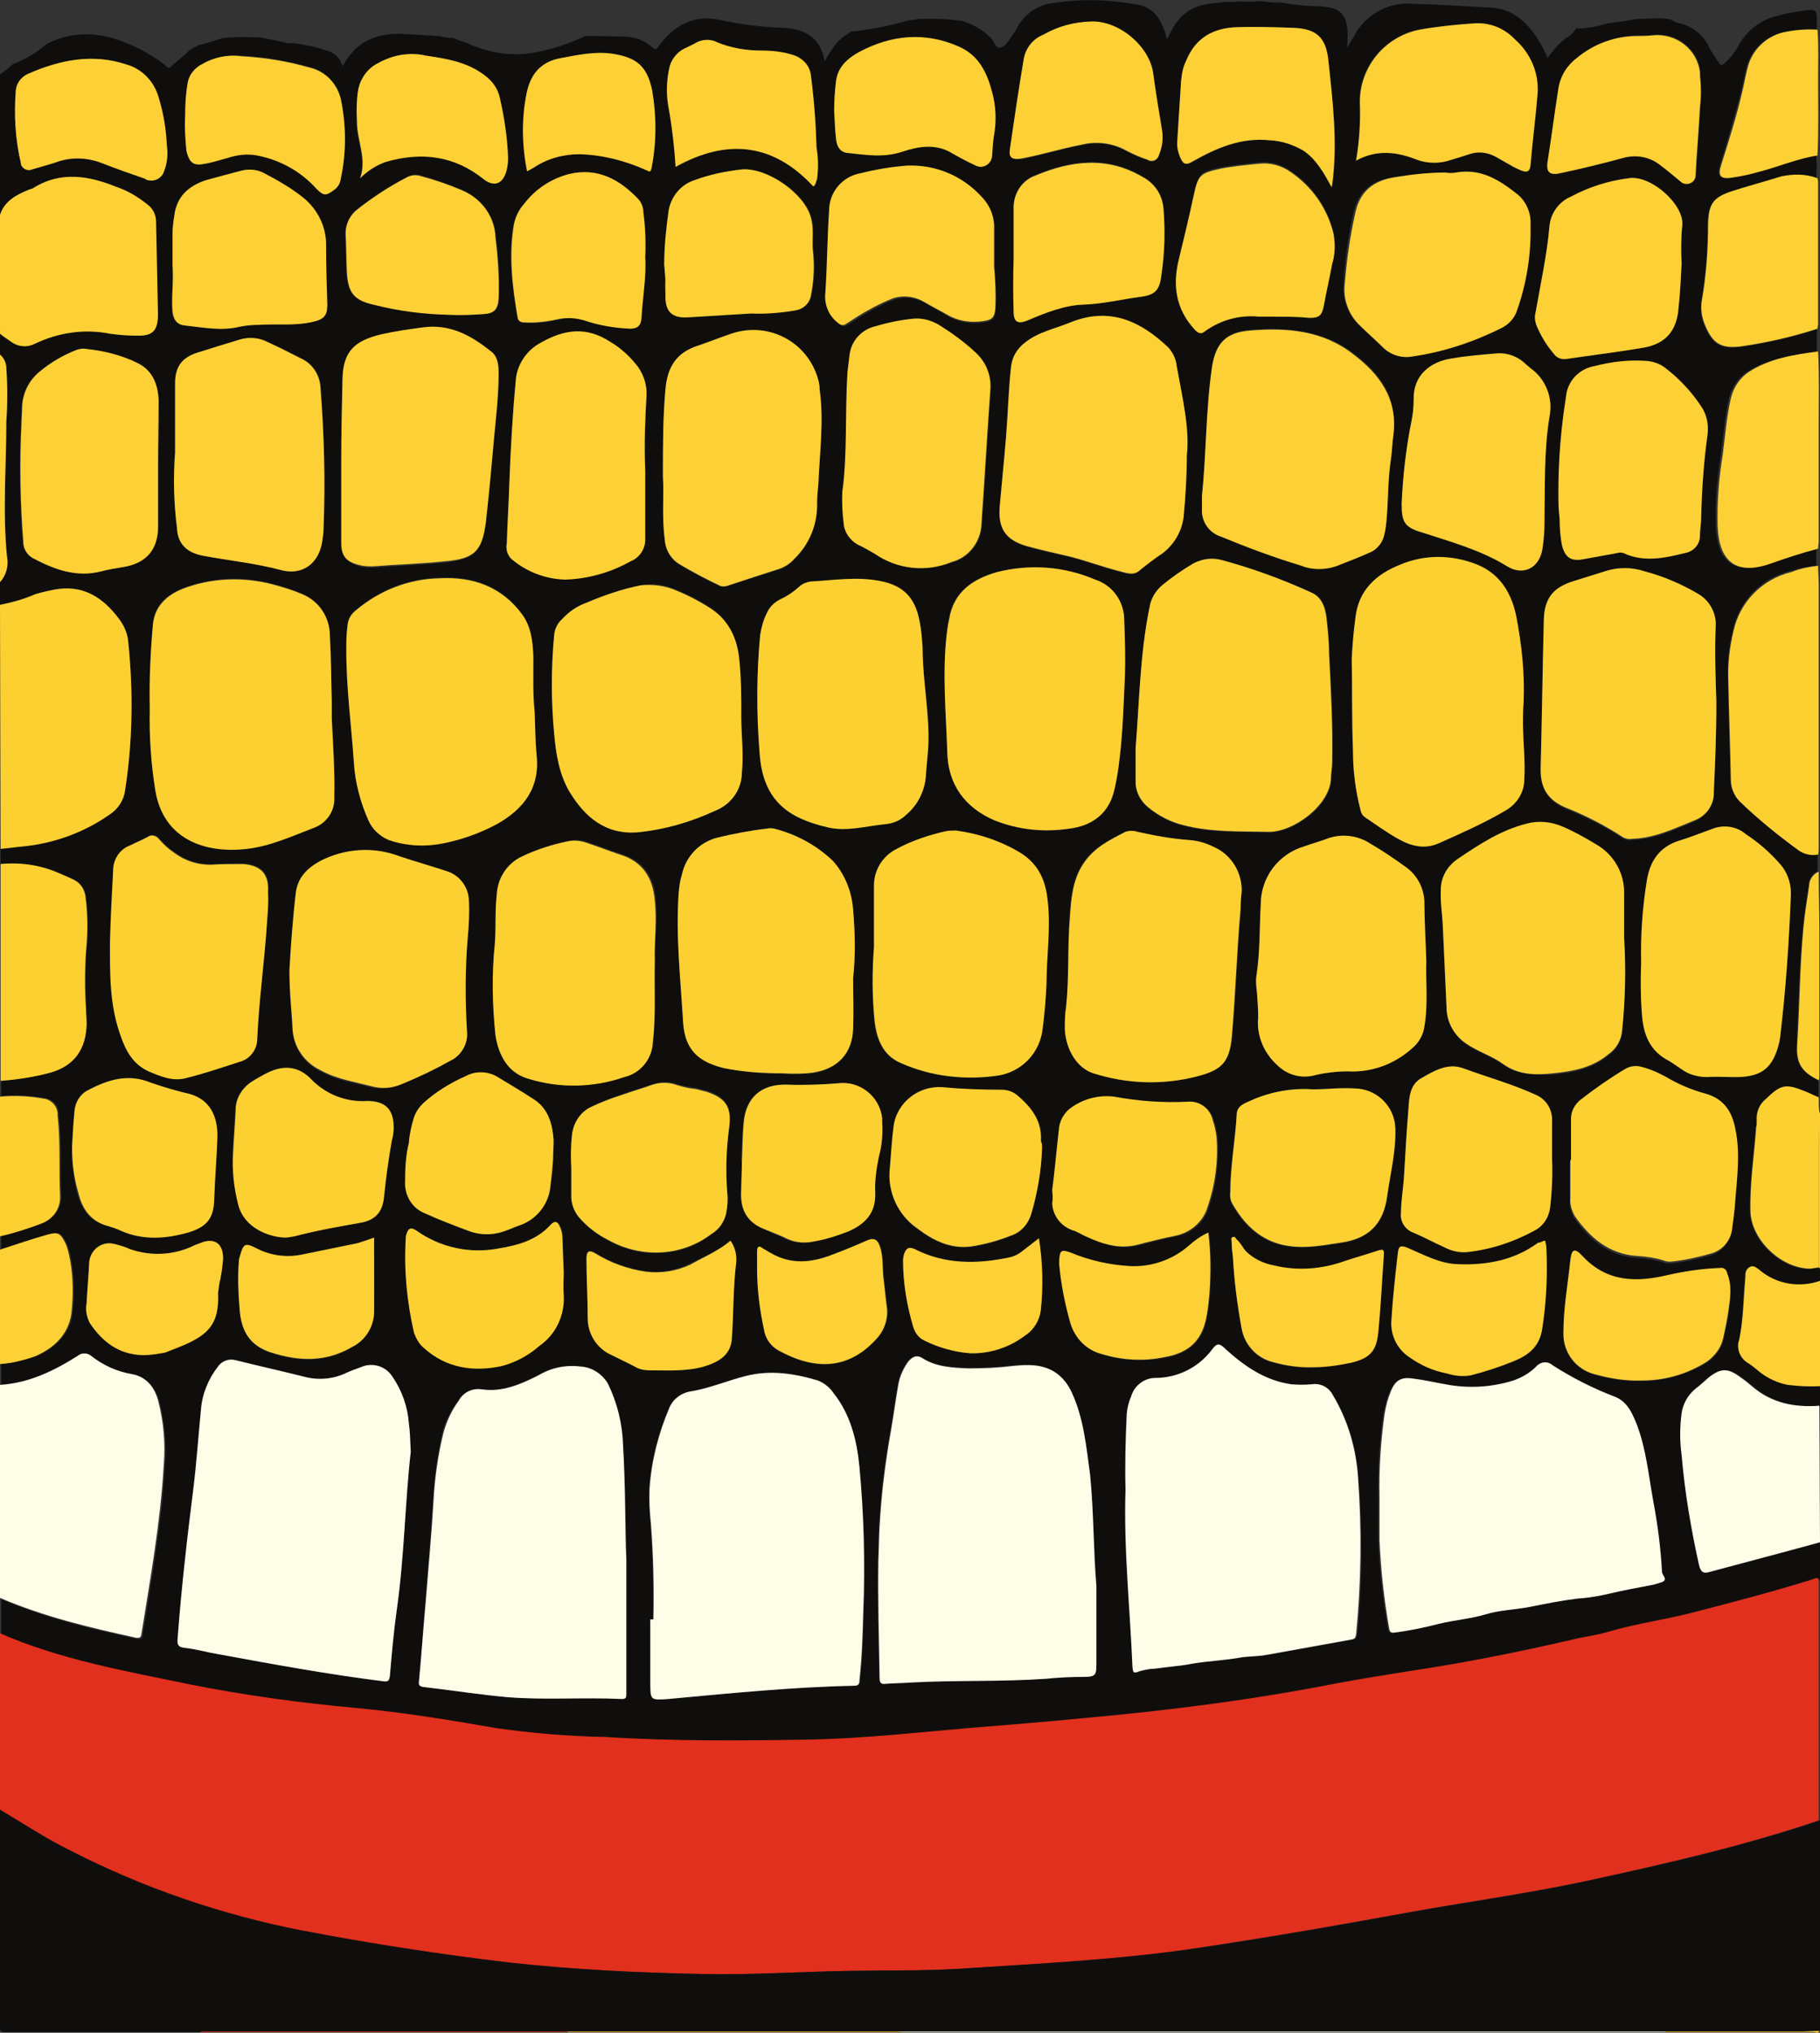 <?xml version="1.0" encoding="utf-8"?>
<!-- Generator: Adobe Illustrator 23.0.2, SVG Export Plug-In . SVG Version: 6.00 Build 0)  -->
<svg version="1.1" id="Layer_1" xmlns="http://www.w3.org/2000/svg" xmlns:xlink="http://www.w3.org/1999/xlink" x="0px" y="0px"
	 viewBox="0 0 288 321.6" style="enable-background:new 0 0 288 321.6;" xml:space="preserve">
<rect x="0" y="0" width="288" height="321.6" fill="#333333" stroke="none"/>
<style type="text/css">
	.st0{fill:#0F0E0D;}
	.st1{fill:#E1301D;}
	.st2{fill:#FDFDE8;}
	.st3{fill:#FDD032;}
	.st4{fill:#FDD035;}
	.st5{fill:#DD321B;}
</style>
<title>corn2</title>
<path class="st0" d="M276.1,202.1c0-0.6,0-1.2,0.6-1.5s1.1,0,1.6,0.4c2.7,2.3,6.4,2.9,9.7,1.7v-1.9l-0.3-0.2
	c-0.4,0.1-0.8,0.1-1.2,0.2c-4.6,0.1-9.5-4.5-9.6-9.1c-0.1-4.6,0.6-8.8,0.9-13.2c0.1-0.4,0.1-0.7,0.1-1.1c-0.1-1.3,0.4-2.6,1.4-3.4
	c2.3-2.3,3.1-2.5,6.1-1.3c0.8,0.3,1.5,0.7,2.3,1c0.1-0.9,0.1-1.9,0-2.8c-2.7-1.3-3.6-2.7-3.4-5.7c0.3-6.2,0.4-12.4,1-18.6
	c0.2-2.2,0.6-4.4,0.9-6.6c0-0.9,0.6-1.8,1.4-2.2v-2.7c-1,0.2-2.1,0-3-0.6c-3.3-2.4-6.5-5-9.4-7.8c-0.9-0.9-1.4-2.2-1.4-3.5
	c-0.1-5.3-0.3-10.5-0.4-15.8c-0.1-2.6,0.2-5.2,0.8-7.7c1-4.7,4.6-8.3,9.2-9.4c1.3-0.4,2.6-0.7,4-0.8v-2.7c-2.6,0.7-5.1,1.5-7.6,2.4
	c-5.5,1.9-8.1-0.5-8.3-6c-0.1-3.8,0.2-7.5,0.8-11.2c0.4-3,0.6-6,1.3-9c0.4-1.7,1.4-3.2,2.9-4.2c3.3-2.1,7.1-2.6,11-3.1v-3.6
	c-4,1.3-8,2.2-12.1,2.8c-3.2,0.4-4.5-0.5-5.7-3.4c-0.5-1.2-0.7-2.5-0.5-3.8c0.7-4,1-8.1,1-12.2c0.1-3.2,0.8-4.2,3.9-5.2
	c2.5-0.8,5.1-1.5,7.7-2.3c1.9-0.5,3.8-0.5,5.6,0.2c0.1-1.2,0.1-2.4,0-3.6c-3.2,0.5-6.2,1.8-9.3,2.6c-1.4,0.4-2.8,0.7-4.2,0.9
	c-1.8,0.3-2.3-0.3-1.7-2.1c1.2-3.8,2.3-7.6,3.3-11.5c0.3-1.2,0.5-2.4,0.8-3.6c0.7-3.1,3.2-5.4,6.3-5.9c1.6-0.3,3.3-0.4,4.9-0.3V3.7
	c0-2.2,0-2.3-2.2-2c-1.3,0.2-2.7,0.4-4,0.8c-2.7,0.6-5,2.4-6.3,4.9c-0.5,0.9-1.2,1.8-2,2.5c-0.5,0.5-0.8,0.5-1.1-0.1
	c-0.5-0.8-1-1.5-1.4-2.2c-0.9-2.1-2.8-3.6-5.1-4c-0.3-0.1-0.6-0.2-0.8-0.4l-0.6-0.2c-0.3,0-0.7-0.1-1-0.1h-0.6
	c-1.1,0-2.2,0.1-3.2,0.1H259c-1.5,0.3-3,0.5-4.6,0.7c-1.6,0.5-3.2,0.8-4.9,0.8h-0.1c-0.4,0.7-1,1.2-1.7,1.6c-1.1,0.9-2,1.9-2.8,3.1
	c-0.8-2-2-3.9-3.5-5.5c-1.5-1.5-3.4-2.4-5.5-2.5c-4.2-0.2-8.3-0.5-12.5-0.6c-3.5-0.3-6.9,1.5-8.8,4.5c-0.4,0.8-0.9,1.6-1.4,2.4
	c0-1,0.1-2,0-2.9c-0.2-2.2-1.2-3.3-3.4-3.5c-0.2,0-0.4-0.1-0.5-0.1c-2.2,0-4.3-0.2-6.5-0.6c-0.5,0-0.9,0-1.4,0
	c-0.8-0.1-1.6-0.2-2.3-0.2c-1.1,0.1-2.2,0.1-3.3,0c-0.2,0.1-0.5,0.2-0.8,0.1c-0.6,0-1.3,0-1.9,0.1c-4.6,0.3-6.5,1.6-8.4,5.8
	c-0.3-0.9-0.5-1.7-0.9-2.4c-0.7-1.7-2.2-2.9-4-3.1c-4.4-0.8-8.9-0.9-13.3-0.2c-2.4,0.3-4.5,1.8-5.6,4c-0.2,0.4-0.5,0.8-0.8,1.2
	c-0.5,0.7-0.9,1.6-1.7,1.8c-0.9,0.3-1.1-1-1.6-1.5c-1.3-1.3-2.9-2.2-4.6-2.7l-0.8-0.1c-2-0.2-3.9-0.3-5.9-0.2
	c-0.3,0-1.3,0.2-1.7,0.2c-3,0.9-6.1,1.5-9.2,1.8c-0.1,0.1-0.2,0.2-0.3,0.3c-1.7,0.9-2.7,2.4-3.8,4.4c-0.7-3.9-3.2-5.1-6.5-5.3
	c-3.3-0.1-6.5-0.5-9.8-1.2c-4.3-1-7.4,0.7-9.9,4c-0.4,0.6-0.6,0.8-1.3,0.1c-1.2-1-2.7-1.5-4.2-1.5c-2-0.1-4-0.1-6-0.1h-0.2
	c-2.1,1-4.3,1.8-6.6,2.3C82,9.1,77.7,8.6,73.9,6.8c-0.7-0.2-1.5-0.5-2.2-0.8c0,0,0,0-0.1,0c-0.7,0-1.4-0.1-2.1-0.3c0,0-0.1,0-0.1,0
	c-1.7-0.1-3.4-0.2-5.1-0.3c-4.2-0.3-7.8,0.8-10.1,5.1c-0.3-1.2-1.2-2.2-2.5-2.5c-1-0.3-1.9-0.6-2.9-0.8h-0.2C47.8,7,47,6.9,46.2,6.8
	c-0.5,0.1-1,0-1.6-0.2c-1-0.2-2-0.4-3-0.6c-0.6-0.1-1.2-0.1-1.7-0.1c-1.6-0.1-3,0-4.6,0.1c-1.2,0.4-2.4,0.8-3.7,1.1l-0.1,0
	c-0.6,0.3-1.1,0.6-1.7,1C29,9,27.9,9.7,27,10.6c-0.4,0.4-0.7-0.2-1-0.4c-2.5-1.9-5.3-3.3-8.3-4.2c-3.5-1-7.2-0.7-10.4,1
	C7.3,7,7.2,7.1,7.2,7.1c-1.5,1.3-3.2,2.3-5.1,3c-0.7,0.6-1.4,1.2-2.1,1.7V34c0.7-2.2,2.6-3.2,4.6-4c0.2-0.1,0.4-0.1,0.5-0.2
	c4.4-2.8,8.9-2,13.3-0.2c1.8,0.6,3.4,1.6,4.9,2.8c0.8,0.6,1.3,1.6,1.3,2.7c0.1,4.9,0.2,9.8,0.3,14.6c0,2.6-0.8,3.5-3.4,3.4
	c-1.4,0-2.8-0.1-4.2-0.4c-4-0.8-8.2-0.2-11.9,1.6c-1.2,0.6-2.6,0.5-3.6-0.3c-0.6-0.4-1.2-0.8-1.8-1.3v3.4c0.6,0.5,1,1.3,1,2.1
	c0.2,2.8,0.2,5.7,0,8.5C1,73.8,0.4,80.9,1.1,88C1.4,89.5,1,91,0,92.1v3.6c1.9-0.4,3.8-0.9,5.6-1.7c1-0.3,1.9-0.5,2.9-0.7
	c4.6-0.9,7.8,1.2,10.4,4.7c0.8,1.1,1.3,2.3,1.4,3.6c0.8,7.8,0.7,15.7-0.5,23.4c-0.2,1.6-1.1,3-2.5,3.9c-4,2.8-8.7,4.5-13.5,5
	c-1.2,0.1-2.5,0.3-3.7,0.4v2.4c3.1-0.3,6.1,0.1,9,1.3c0.9,0.4,1.8,0.8,2.7,1.2c1,0.5,1.6,1.4,1.8,2.5c0.4,2.9,0.4,5.9,0.1,8.8
	c-0.2,3-0.2,6,0,9c0,0.8,0.1,1.6,0.1,2.4c-0.1,4-1.9,6.5-5.7,7.7c-2.6,0.7-5.2,1.2-7.9,1.4v2.4c2.3-0.2,4.6-0.1,6.8,0.3
	c1.3,0.1,2.4,1.3,2.3,2.6c0.5,4.3,0.2,8.5,0.4,12.8c0.1,2-1.1,3.7-3,4.4c-2.1,0.8-4.3,1.5-6.5,2v2.2c2.5-0.8,5.1-1.7,7.6-2.4
	c1.5-0.5,1.9-0.2,2.6,1.1c0.5,0.9,0.7,2,0.9,3c0.5,2.8,0.5,5.6,0.2,8.4c-0.5,3.4-2.8,5.5-5.8,6.8c-1.8,0.6-3.6,1-5.5,1.2v3.4
	c4.6-0.3,8.5-2.2,12.3-4.6c0.6-0.5,1.5-0.5,2.1,0c1.9,1.5,4.1,2.5,6.5,2.9c2.2,0.4,3.5,2,4.1,4.1c0.9,3.4,1.2,6.9,0.9,10.5
	c-0.5,8.9-2.1,17.7-3.5,26.5c-0.1,0.5-0.1,0.8-0.9,0.7c-7.3-1.6-14.5-3.3-21.5-6.3v5.8c9.6,4.2,20,6,30.2,8.1
	c8.6,1.7,17.3,2.9,26.1,3.7c7.5,0.7,14.9,1.9,22.3,3.2c5.7,0.8,11.4,1.3,17.2,1.4c11,0.7,22.1,0.6,33.1,0.3
	c8.2-0.2,16.3-1.1,24.4-1.8c6.2-0.5,12.3-1,18.5-1.6c13.4-1.2,26.7-2.9,39.9-5.5c3.8-0.7,7.5-1.3,11.3-1.8c8.7-1.3,17.3-3,25.9-5
	c2-0.5,4-0.7,5.9-1.3c4.5-1.3,9.1-1.9,13.6-3.1c6.2-1.6,12.3-3.2,18.4-5.2c0.4-0.1,0.7-0.4,1.1-0.1V244c-5.8,1.6-11.6,3.1-17.5,4.7
	c-1,0.3-1.3,0-1.6-0.9c-1.3-5.8-2.3-11.7-2.8-17.6c-0.3-2.2-0.3-4.4,0-6.6c0.2-1.5,1-2.9,2.2-3.9c0.7-0.5,1.3-1.1,2-1.7
	c2-1.6,3.1-1.6,5.2-0.1c0.6,0.4,1.2,0.9,1.8,1.4c3.1,2.7,6.8,3.4,10.7,3.1v-3.1c-1.7,0.1-3.4,0-5.1-0.2c-1.6-0.3-3.1-1-4.4-2
	c-0.6-0.5-1.2-1-1.8-1.4c-1.3-0.7-2-2.3-1.5-3.7C275.8,208.8,275.8,205.4,276.1,202.1z M276.3,132.1c2,1.3,3.8,2.9,5.3,4.6
	c1.2,1.3,1.8,3,1.8,4.8c-0.3,7.5-0.8,15.1-1.7,22.6c0,0.2-0.1,0.5-0.1,0.7c-1,4.2-2.9,5.7-7.3,5.6l0,0c-1.4,0-2.7-0.1-4.1,0
	c-1.2,0-2.5-0.3-3.5-1c-0.8-0.5-1.6-1.1-2.4-1.5c-3.2-1.6-4.2-4.3-4.4-7.7c-0.3-2.6-0.3-5.3-0.2-7.9c-0.1-4.4,0.2-8.7,0.9-13
	c0.5-3.1,2-5.3,5.1-6.3c1.7-0.5,3.4-1.2,5.1-1.8C272.6,130.4,274.7,130.8,276.3,132.1z M271.5,99c-0.2,4.4,0,8.7,0.1,12.1
	c0,5.4-0.2,9.8-0.4,14.2c0.1,2.1-1.2,3.9-3.1,4.7c-3.2,1.3-6.3,2.8-9.8,2.9c-0.5,0.1-1,0-1.4-0.2c-2.9-1.9-6-3.5-9.3-4.8
	c-2.8-1.3-3.9-3.3-3.8-6.4c0.2-7.8,0.3-15.6,0.5-23.4c0.1-3.4,1.5-5.1,4.8-6.1c1.6-0.5,3.2-1,4.8-1.5c2.1-0.7,4.3-0.7,6.4,0
	c3,0.8,5.8,2,8.5,3.6C270.6,95,271.6,97,271.5,99z M189.4,170.3L189.4,170.3c-5.4,1.4-11.1,1.2-16.4-0.5c-2.5-0.8-4.3-3.6-4.5-6.9
	c0-1.2,0-2.4,0.2-3.6c0.5-4.7,0.2-9.4,0.5-14c0.2-3,0.4-6,2.1-8.6c1.7-2.7,4.2-3.8,6.7-5.1c0.6-0.2,1.3-0.2,1.9,0
	c2.7,0.6,5.4,1.1,8.2,1.3c1.4,0.1,2.7,0.5,3.9,1.1c2.7,1.2,4.4,3.9,4.4,6.9v2.9c-0.6,6.8-0.8,13.6-1.4,20.5
	C194.5,168.1,193.3,169.3,189.4,170.3z M191.3,191c-0.7,2.4-2.7,4.1-5.1,4.6c-2,0.4-4,0.9-5.9,1.4c-3,0.8-5.7-0.1-8.3-1.3
	c-0.7-0.3-1.4-0.8-2.2-1c-1.8-0.7-3-2.3-3.1-4.2c-0.1-0.6-0.1-1.2-0.1-2.1c0.4-3.1,0.7-6.5,1.1-10c0.2-1.3,1-2.5,2.2-3.2
	c1.9-1.3,4.3-1.9,6.6-1.6c3.8,0.7,7.7,1,11.6,0.8c1.9-0.2,3.6,1.1,4,2.9c0.3,0.9,0.5,1.8,0.6,2.7C192.9,183.7,192.5,187.5,191.3,191
	z M266.1,41.7c-0.1,1.8-0.2,4.5-0.5,7.2c-0.3,3.5-2.1,5.5-5.5,6.1c-4.1,0.7-8.2,1.2-12.3,1.8c-0.7,0.1-1.5-0.2-1.9-0.8
	c-1.2-1.4-2.1-2.9-2.8-4.6c-0.2-0.6-0.3-1.3-0.1-2c0.8-4.6,1.8-9.1,2.2-13.7c0.2-2,1.5-3.8,3.4-4.6c2.8-1.5,5.9-2.5,9.1-2.9
	c3.5-0.6,8.9,4.2,8.5,7.5C266,37.7,266,39.7,266.1,41.7z M245.1,65.9L245.1,65.9c-0.9,5.5-0.7,11.2-0.7,16.8c0,1.3-0.1,2.7-0.3,4
	c-0.4,3.1-3,4.5-5.6,2.9c-4.2-2.6-9-3.9-13.6-5.4c-2.7-0.8-3.1-1.6-3.1-4.5c0.2-4.5,0.7-8.9,1.6-13.3c0.2-1.1,0.3-2.1,0.3-3.2
	c-0.1-3.8,2.6-6,6.1-6.5c2.4-0.4,4.8-0.5,7.3-0.8c1.5-0.1,3.1,0.5,4.2,1.5c0.3,0.3,0.6,0.5,0.9,0.8
	C244.6,59.9,245.8,62.9,245.1,65.9z M233.6,89.4c3.5,1.4,5.4,4.3,6.2,8c0.9,4.6,1.3,9.2,1.2,13.9v3.1c0,3,0.4,6,0.2,9
	c0,2-1.2,3.8-2.9,4.8c-3.4,2-7,3.6-10.6,5.2c-2.2,1-4.3,0.5-6.3-0.6c-2-1.1-3.6-2.3-5.4-3.5c-0.4-0.3-0.6-0.6-0.7-1.1
	c-0.8-3.1-1.2-6.2-1.2-9.4c-0.2-4.8-0.1-9.7-0.2-14.5c0.1-2.2,0.3-4.5,0.7-6.7c0.5-4.2,3.2-6.7,6.9-8.2
	C225.2,87.8,229.7,87.8,233.6,89.4z M216.8,133.7c1.9,1.1,3.8,2.4,5.6,3.7c1.8,1.3,2.8,3.3,2.9,5.4c0.2,3,0.3,6.1,0.4,9.1
	c-0.1,3.5,0.3,7-0.3,10.5c-0.2,1.4-0.9,2.6-2,3.5c-2.8,2.5-6.4,3.8-10.1,3.6c-1.7,0-3.5,0.2-5.2,0.6c-2.1,0.6-4.4,0-6-1.6
	c-2.1-1.9-3.3-4.7-3-7.5c0-1.3-0.1-2.7-0.2-4c-0.1-0.8-0.2-1.7-0.1-2.5c0.6-3.8,0.5-7.6,0.7-11.4c0-4.3,2.8-8,6.9-9.2
	c1.1-0.4,2.2-0.7,3.3-1.1C212,132,214.7,132.3,216.8,133.7z M210.7,123.2L210.7,123.2c-0.1,4.3-6,8.6-10,8.5
	c-4.5-0.1-9.1,0.1-13.6-1.1c-1.9-0.5-3.7-1.4-5.3-2.7c-1.3-1-2.1-2.5-2.1-4.1v-5.4c0.6-7.5,0.7-15,2.2-22.3c0.2-1.4,1-2.7,2.2-3.6
	c1.5-1.3,3.2-2.4,4.9-3.4c1.4-0.7,2.9-0.9,4.4-0.5c4.8,1.3,9.5,3,14.1,5.1c1.7,0.7,2.3,2.3,2.5,4.1c0.2,1.9,0.4,3.7,0.4,5.6
	c0.3,5.7,0.6,11.4,0.5,17.1C210.9,121.4,210.7,122.3,210.7,123.2z M194.6,188.8c0-4.2,0.8-8.3,1.1-12.5l0,0c0.1-1,0.9-1.5,1.8-1.9
	c3-1.4,6.2-2.1,9.5-2h2.5c1.6-0.1,3.2-0.2,4.8-0.1c3.5,0,6.4,2.8,6.5,6.3c0.2,3.7-0.8,7.2-1.3,10.8c-0.6,4.4-3,6.7-7.4,7.3
	c-3.2,0.5-6.5,1.1-9.7,0.2c-3.5-1-5.7-3.3-7.5-6.4C194.7,190,194.6,189.4,194.6,188.8z M220.3,208.8c0.2-3.5,0.6-6.9,1-10.4
	c0.1-1.1,0.5-1.2,1.5-0.8c2.6,1.1,5.1,2.5,7.9,2.6c4.6,0.2,9-0.6,12.8-3.4c0.3-0.2,0.5-0.5,1-0.5c0.1,0.4,0.2,0.8,0.2,1.1
	c0.2,4.4,0,8.8-0.7,13.1c-0.5,2.7-2.3,4-4.5,4.9c-2.2,0.9-4.4,1.6-6.7,2.2c-1.2,0.2-2.5,0.1-3.7-0.3c-2.2-0.4-4.2-1.3-6-2.5
	C221.1,213.6,220,211.2,220.3,208.8L220.3,208.8z M242.8,194.7c-3.3,1.8-6.9,3-10.7,3.4c-1.2,0.1-2.5-0.2-3.6-0.8
	c-1.6-0.7-3.2-1.6-4.9-2.3c-1.3-0.5-2.1-1.8-1.9-3.2c0-2,0.4-4,0.5-6.1c0.2-3.5,0.5-7.1,0.7-10.6c0.1-1.7,0.3-3.4,1.8-4.4
	c2-1.2,4.3-2.6,6.8-1.7c3.8,1.4,7.8,2.5,11.5,4.2c1.7,0.7,2.7,2.4,2.6,4.2c0,1.9,0,3.9,0,5.8v0c0.1,2.6,0,5.1-0.3,7.7
	C245.2,192.6,244.2,194,242.8,194.7z M237.8,168.4L237.8,168.4c-1.8-1.3-4-1.9-5.8-3.2c-1.9-1.3-3.1-3.4-3.1-5.8
	c-0.2-4.3-0.4-8.7-0.6-13c-0.1-1.8-0.4-3.6-0.3-5.5c0-2,1.1-3.8,2.8-4.9c3.4-2.3,6.8-4.5,10.8-5.5c1.8-0.5,3.8-0.3,5.5,0.5
	c1.9,0.8,3.7,1.8,5.5,3c2.8,1.6,4.5,4.6,4.4,7.8v6.7c0.3,4.9,0.2,9.7-0.3,14.6c-0.1,1.6-0.9,3-2.2,3.9c-2.5,2.1-5.6,2.7-8.7,3
	C243,170.1,240.3,170.2,237.8,168.4z M269.2,64.3c0.9,1.3,1.2,2.9,1,4.5c-0.6,4.3-0.9,8.7-1,13c0,1-0.2,2-0.2,3
	c0,1.4-1.1,2.5-2.4,2.7c-3.2,0.8-6.5,1.5-9.7,0c-0.3-0.1-0.7-0.1-1,0l-5.5,1c-1.8,0.3-2.7-0.3-3.2-2.1c-0.3-1.4-0.4-2.9-0.4-4.3
	c0-1.4,0-2.8,0-4.2c0-5,0.4-10,1.2-15c0.2-2.5,2.1-4.5,4.6-4.9c2.7-0.7,5.4-1,8.2-0.8c1,0.1,2,0.4,2.9,1.1
	C265.8,59.9,267.7,62,269.2,64.3z M245,25.5c0.6-3.8,1.1-7.7,1.7-11.5c0.3-2,1.4-3.7,3-4.9c2.7-2.2,6-3.4,9.5-3.5
	c0.8,0,1.6,0,2.4-0.1c3.7-0.4,7.1,2.2,7.5,5.9c0,0.2,0,0.4,0,0.6c0.1,1.6,0.1,3.2,0,4.8c-0.2,3.7-0.5,7.2-0.7,10.8
	c0.1,0.8-0.5,1.4-1.3,1.5c-0.4,0-0.8-0.1-1.1-0.4c-1-0.8-2-1.7-3.1-2.5c-1.7-1.4-3.9-1.8-6-1.2c-3.3,0.9-6.6,1.7-9.9,2.4
	C245.3,27.8,244.7,27.2,245,25.5z M215.1,16.3c-0.1-5.6,3.9-10.5,9.4-11.6c2.8-0.5,5.7-0.8,8.6-1c2.4-0.2,4.8,0.7,6.5,2.5
	c2.5,2.2,3.9,5.4,3.6,8.8c-0.3,3.7-0.8,7.4-1.1,11.1c-0.1,1.1-0.6,1.2-1.4,0.9c-0.5-0.2-0.9-0.4-1.3-0.6c-0.9-0.5-1.9-1.1-2.8-1.6
	c-1.3-0.7-2.8-0.9-4.2-0.4c-0.9,0.3-1.9,0.6-2.9,0.9c-1.7,0.6-3.6,0.6-5.3,0c-3.2-1.2-6.3-1.7-9.7,0.2
	C215.1,22.4,215.3,19.4,215.1,16.3z M212.6,44.9c0.2-3.7,0.7-7.3,1.5-10.9c0.7-3.7,2.9-5.5,6.6-6c2.6-0.4,5.2-0.6,7.9-0.7
	c0.6,0.1,1.1,0.1,1.7,0c4-0.7,6.9,1.2,9.8,3.5c1.4,1.2,2.1,3,2,4.8c0.1,4.5-0.6,9.1-2.1,13.4c-0.4,1.3-1.3,2.3-2.5,2.9
	c-4.4,2.2-9.2,3.8-14.1,4.5c-1.6,0.3-3.3-0.2-4.5-1.3c-1.2-1.2-2.5-2.4-3.8-3.6C213.3,49.8,212.4,47.4,212.6,44.9z M214.2,55.9
	L214.2,55.9c4.1,3.1,7,7,6.3,12.6c-0.2,1.3-0.2,2.6-0.4,3.9c-0.5,3.2-0.4,6.5-0.7,9.7c-0.1,0.7-0.1,1.3-0.3,2
	c-0.2,1.3-1.1,2.5-2.3,3c-1.8,0.8-3.6,1.5-5.4,2.2c-1.8,0.6-3.8,0.6-5.5-0.1c-4.3-1.3-8.6-2.9-12.7-4.6c-1.9-0.6-3.1-2.4-3-4.3v-1.9
	c0.7-6.8,0.6-13.7,1.6-20.5c0.6-3.7,2.2-5.4,6-5.7C203.6,51.7,209.4,52.2,214.2,55.9z M186.3,22.2c0.2-3.1,0.4-6.3,0.6-9.4
	c0.1-1.1,0.3-2.2,0.8-3.2c1.5-3.7,4.4-5.2,8.1-5.3c2.9-0.1,5.8,0,8.7,0.1c3.7,0.1,5.3,1.4,5.7,5.1c0.7,6.5,1.5,13.1,0.7,19.7
	l-0.1,0.4c-1.2-2.2-2.4-4.4-4.5-5.8c-1.6-0.9-3.4-1.5-5.2-1.6c-4.6-0.5-8.5,1.2-12.3,3.4c-1,0.6-1.4,0.3-1.8-0.6
	C186.4,24.2,186.2,23.2,186.3,22.2L186.3,22.2z M186.6,40.7L186.6,40.7c0.8-3.3,1.6-6.7,2.3-10c0.8-3.3,1-3.5,4.2-4.2
	c2-0.4,4.1-0.6,6.2-0.8c1.7-0.2,3.5,0.3,4.9,1.3c3.4,2.3,5.8,5.7,6.8,9.7c0.3,1.6,0.3,3.3-0.2,4.9c-0.4,2.2-0.9,4.3-1.3,6.5
	c-0.3,1.6-0.7,2-2.3,2h-5.5V50c-0.8,0-1.7,0-2.5,0c-3-0.3-6,0.5-8.5,2.3c-0.6,0.5-1,0.4-1.5-0.2C186.1,48.8,185.6,44.9,186.6,40.7z
	 M183.8,43.4L183.8,43.4c-0.3,2.5-1,3.3-3.6,3.6c-2.9,0.4-5.8,1.1-8.8,1.2c-3,0.1-6,1.3-8.8,2.5c-1.5,0.6-2.2,0.3-2.2-1.4
	c-0.1-2.8,0-5.7,0-8.5V33c-0.1-2.3,1.2-4.5,3.4-5.3c5.7-2.4,11.4-3.1,17,0.2c1.9,1,3.1,2.8,3.3,4.9
	C184.4,36.4,184.4,39.9,183.8,43.4z M159.9,23.5c0.7-4.8,1.4-9.6,2.2-14.3c0.3-1.7,1.5-3.2,3.1-3.8c2.2-1.2,4.7-1.9,7.3-1.9
	c4.5-0.2,9.4,4,10,8.3c0.4,3,1,6,1.4,9c0.2,1.3,0,2.6-0.5,3.8c-0.2,0.7-0.8,1.1-1.5,0.9c-0.1,0-0.1,0-0.2-0.1
	c-1.2-0.4-2.4-0.9-3.5-1.5c-2.2-1.2-4.7-1.5-7.1-0.9c-3.2,0.6-6.3,1.6-9.5,2.2C160.2,25.3,159.7,24.9,159.9,23.5z M158.2,80.1
	c0.3-3.7,0.7-7.3,1-11s0.3-7.5,0.8-11.2c0.2-1.5,1-2.8,2.2-3.7c2.1-1.7,4.8-2.2,7.2-3.2c6.2-2.5,11.1-0.2,15.5,4
	c0.7,0.8,1.2,1.8,1.3,2.9c0.9,5,2.1,9.9,1.6,14.2c0,3.2-0.2,6.5-0.5,9.7c-0.3,2.3-1.5,4.4-3.3,5.8c-1.2,0.8-2.4,1.7-3.5,2.6
	c-1,1-2.1,0.6-3.2,0.3c-2.8-0.7-5.4-1.7-8.2-2.4c-2.2-0.5-4.4-1-6.6-1.6C159.1,85.5,157.9,83.7,158.2,80.1z M157.8,90.5
	c5.2-1.3,10.6-0.9,15.5,1.2c2.8,0.9,4.6,3.5,4.6,6.4c0.1,3,0.3,6,0.1,9c-0.2,4.2-0.3,8.4-0.8,12.6c-0.2,1.9-0.5,3.9-1,5.8
	c-1,3.5-3.7,5.2-7,5.6c-4,0.6-8,0.2-11.8-1.3c-4.7-2-7.4-5.7-7.5-10.8c-0.2-6.2-0.8-12.4-0.1-18.6c0.1-0.8,0.2-1.6,0.3-2.4
	C150.8,93.6,153.9,91.5,157.8,90.5z M143.1,198.3c0.3-0.8,0.7-1.1,1.6-0.7c4.9,2.5,10,2.4,15.2,1.3c0.7-0.2,1.3-0.5,1.8-0.9l2.7-2.1
	c0.6,3.8,0.7,7.6,0.3,11.4c-0.2,1.6-1.1,3.1-2.5,4c-2.5,1.9-5.6,2.9-8.7,2.8c-2.5-0.2-5-0.9-7.2-2c-0.9-0.4-1.5-1.2-1.8-2.2
	c-1-3.4-1.6-6.9-1.6-10.5C142.9,199.1,143,198.7,143.1,198.3z M140.9,185c0.2-2.2,0.3-4.5,0.6-6.7c0.5-3.8,4-6.5,7.8-6.2
	c3.1,0.3,6.2,0.4,9.3,0.4c0.9,0,1.8,0.3,2.5,0.9c2.2,1.9,3.9,4,3.7,7.2v1.1c-0.1,3.5-0.6,7-1.6,10.4c-0.5,1.7-1.7,3-3.3,3.5
	c-2,0.8-4.2,1.4-6.3,1.7c-3.3,0.4-6-1-8.5-2.9C142.1,192.3,140.5,188.7,140.9,185z M164.9,162.7L164.9,162.7c-0.4,3.9-3.4,7-7.3,7.5
	c-5.1,0.7-10.4,0.1-15.1-2c-2.9-1.2-3.9-3.9-4.2-6.8c-0.3-3.9-0.3-7.8,0-11.6v-9.7c0-2.5,1.4-4.7,3.6-5.8c2.4-1.3,5.1-2.2,7.8-2.8
	c0.5-0.1,1-0.1,1.5-0.1c3.7,0.5,7.2,1.7,10.3,3.6c2.8,1.8,3.9,4.4,4.2,7.5c0.5,4.4-0.2,8.7-0.2,13
	C165.4,158.1,165.2,160.4,164.9,162.7z M115.1,189c0.1,1,0,2.1-0.2,3.1c-0.3,1.3-1.1,2.5-2.3,3.2c-4.7,3.6-11.1,3.9-16.3,1
	c-1.6-0.8-3.1-1.9-4.3-3.2c-0.9-0.9-1.5-2.1-1.5-3.4c-0.1-1.6,0-3.3,0-4.9c-0.1-1.8-0.1-3.5,0.1-5.3c0.2-1.9,1.3-3.7,3.1-4.5
	c1.5-0.7,3-1.3,4.5-1.8c1.7-0.6,3.4-1.1,5.1-1.7c1.3-0.4,2.6-0.4,3.9,0c1,0.3,1.9,0.5,2.9,0.6c0.5,0.1,1.1,0.3,1.6,0.4
	c3.1,1,4.1,2.4,3.7,5.6C115,181.9,114.8,185.4,115.1,189z M56.7,193.5L56.7,193.5c-3.4,0.6-6.8,1.2-10.2,2.1
	c-0.5,0.1-0.9,0.2-1.4,0.2c-2.7-0.1-6.5-1.6-7.4-5.2c-0.7-2.7-1-5.5-0.9-8.3c0.1-2.2,0.3-4.5,0.4-6.7c0-1.8,1-3.5,2.6-4.5
	c0.6-0.4,1.2-0.7,1.9-1.1c2.7-1.5,5.3-1.5,7.6,0.9c2.3,2.3,5.5,3.5,8.7,3.2c2.9,0,4.2,1.3,4.2,4.2c0,0.7-0.1,1.4-0.3,2.1
	c-0.5,2.8-0.9,5.7-1.2,8.6C60.5,191.7,59.3,193,56.7,193.5z M59.2,207.5L59.2,207.5c0,2.4-1.4,4.6-3.5,5.7
	c-4.1,2.4-8.3,2.3-12.7,0.9c-3.6-1.1-4.9-3.6-5.1-7.1c-0.2-2.5-0.3-4.9-0.1-7.4c0-0.3,0.1-0.6,0.2-1c0.5-1.8,0.8-2,2.4-1.2
	c2.2,1.2,4.8,1.6,7.3,1.1c2.9-0.6,5.9-1.2,8.8-1.8c0.9-0.2,1.7-0.5,2.7-0.8C59.2,199.7,59.3,203.6,59.2,207.5z M58.6,172
	c-2.7-0.7-5.4-1.1-7.9-2.5c-2.5-1.2-4.2-3.6-4.4-6.4c-0.2-2.9-0.5-5.8-0.5-9.6c0.2-3.5,0.5-7.9,1-12.2c0.3-2.4,1.7-3.9,3.9-5.1
	c3.9-2,8.5-2.3,12.6-0.7c2.4,0.8,4.9,1.5,7.3,2.3c2.1,0.6,3.5,2.5,3.6,4.6c0.1,2,0,4.1-0.2,6.1c-0.4,4.9-0.4,9.8-0.1,14.7
	c0.2,1.9-0.9,3.8-2.6,4.6c-2.5,1.4-5,2.6-7.6,3.7C62,172.3,60.3,172.4,58.6,172z M78.2,69.2c-0.4,4.5-0.8,8.9-1.3,13.4
	c-0.6,4.7-1.8,5.9-6.5,6.4c-3.8,0.4-7.6,0.5-11.4,0.8c-0.7,0-1.4,0-2.1-0.2C54.9,89,54.1,88.1,54,86V72.9c0-4.4,0.1-8.6,0.2-13
	c0.1-4.3,2-6,6.1-7c2.2-0.5,4.4-0.8,6.6-1.1c4.3-0.6,7.7,1.3,10.8,3.8c1.1,0.8,1.2,2.2,1.2,3.5C78.9,62.5,78.6,65.9,78.2,69.2z
	 M82.7,97.3c1.4,2,1.6,4.3,1.7,6.6c0.1,2.9-0.1,5.8,0.2,8.6c0.1,2.3,0.1,4.6,0.3,6.8c0.6,5.2-2,8.6-6.3,11c-2.6,1.4-5.4,2.4-8.3,3
	c-2.9,0.6-5.9,0.5-8.8-0.5c-1.4-0.6-2.6-1.7-3.2-3.1c-1.3-2.9-2.1-6-2.3-9.1c-0.4-5.9-1.2-11.8-1.2-17.7c0-1.4,0-2.7,0.2-4.1
	c0.1-1,0.6-1.8,1.4-2.4c3.7-3.1,8.3-4.9,13.1-5C74.9,91.1,79.5,92.7,82.7,97.3z M64.7,180.9L64.7,180.9c0.2-1.4,0.4-2.7,0.8-4
	c0.3-0.9,0.8-1.6,1.5-2.3c2-1.8,4.3-3.2,6.8-4.3c1.5-0.8,3.4-0.7,4.8,0.1c2,1.2,4,2.4,6,3.7c2.2,1.5,2.8,3.8,3,6.3
	c0.1,0.9,0,1.8,0,3c0,1.2-0.2,2.6-0.4,4c-0.2,3-2.2,5.5-5,6.5c-0.6,0.2-1.2,0.5-1.8,0.7c-1.9,0.8-4,0.9-6,0.2
	c-2.4-0.9-4.8-1.8-7.2-2.9c-1.9-0.8-3.1-2.8-3-4.9C64.1,185,64.3,182.9,64.7,180.9z M83.8,170.7L83.8,170.7c-3.2-0.9-4.8-3.7-5.2-7
	c-0.5-4.8-0.6-9.7-0.1-14.5c0.2-2.5,0-5.1,0.3-7.7c0.1-2.6,1.6-5,4-6.1c2.3-1.1,4.8-1.9,7.3-2.4c0.9-0.2,1.9-0.1,2.8,0.2
	c1.8,0.6,3.6,1.3,5.4,1.9c3.6,1.1,5.2,3.7,5.5,7.2c0.3,3.3-0.2,6.6-0.1,9.7c-0.1,4.3,0.1,8.5-0.3,12.7c-0.1,2.6-1.9,4.9-4.5,5.5
	C94,172.1,88.7,172.2,83.8,170.7z M114.6,169c-4.1-1-6.2-2.9-6.5-7.2c-0.4-6.9-1.2-13.7-0.7-20.6c0.1-1,0.2-1.9,0.5-2.8
	c0.6-2.9,2.8-5.2,5.7-5.9c2.5-0.6,5.1-1.1,7.7-1.4c0.5-0.1,1-0.1,1.5,0.1c3.3,0.9,6.4,2.6,8.9,5c1.9,2.1,3,4.9,3.2,7.7
	c0.4,3.6,0.5,7.3,0.1,10.9c0,2.7,0.1,5.3,0,8c-0.1,3.9-2.4,6.4-6.4,7c-1.6,0.2-3.2,0.2-4.8,0.1C120.7,169.9,117.7,169.6,114.6,169z
	 M117.2,188.2L117.2,188.2c0.1-1.5,0.2-3,0.2-4.4h-0.1c0.1-2.1,0.1-4.2,0.3-6.3c0.4-3.9,2.8-6,6.8-5.9c2.7,0.1,5.3,0,8-0.2
	c3.5-0.5,6.7,2,7.1,5.5c0,0.2,0,0.4,0,0.6c0.1,1.8,0,3.6-0.5,5.4c-0.4,1.9-0.7,3.9-0.6,5.9c0.2,3.2-1.7,4.9-4.2,6
	c-1.8,0.7-3.6,1.3-5.5,1.7c-1.4,0.3-2.9,0.2-4.2-0.4c-1.2-0.6-2.6-1.1-3.8-1.7C118,193.2,117,191.1,117.2,188.2z M138.4,87.6
	c-0.9-0.5-1.7-1-2.6-1.4c-1.3-0.7-2.2-2-2.3-3.4c-0.2-1.7-0.2-3.4-0.1-5c0.8-5.8,0.3-12.3,0.8-18.8c0.1-0.8,0.2-1.7,0.3-2.5
	c0.2-2.4,1.9-4.3,4.2-4.8c2-0.6,4-1,6.1-1.2c1.5-0.1,3,0.4,4.2,1.2c1.9,1.2,3.8,2.6,5.4,4.1c1.7,1.5,2.6,3.7,2.4,6
	c-0.5,7-0.9,14.1-1.4,21.2c-0.1,2.8-2,5.3-4.7,6C146.6,90.5,142,90.1,138.4,87.6z M132.3,12.8c0.3-2.3,1.9-3.6,3.7-4.6
	c5.1-2.7,10.4-3.2,15.8-0.8c3.1,1.4,4.4,4.1,5.2,7.2c0.6,2.2,0.7,4.5,0.3,6.8c-0.2,1-0.2,2.1-0.3,3.1c0,1-0.7,1.8-1.7,1.8
	c-0.4,0-0.8-0.1-1.1-0.3c-1.3-0.6-2.6-1.3-3.8-2c-2.5-1.4-5.2-0.9-7.6-0.1c-3,1-5.8,0.5-8.7,0.2c-1.2-0.1-1.7-1.1-1.8-2.2
	c-0.1-1.4-0.2-2.9-0.3-4.3C132,16,132.1,14.4,132.3,12.8z M130.7,46.5c0.3-4.3,0.3-8.7,0.6-13c0-2.9,2.1-5.4,5-5.9
	c2.4-0.6,4.8-1,7.3-1.2c4.5-0.2,8.8,1.6,11.8,4.9c1.4,1.4,2.1,3.3,2,5.2v5.9c0.2,2.1,0.3,4.3,0.2,6.5c-0.1,1.5-0.5,1.9-1.9,2.1
	c-2,0.3-4,0-5.7-1c-1.2-0.7-2.4-1.3-3.5-2c-1.7-1-3.7-1.2-5.5-0.4c-2.4,1-4.6,2.3-6.7,3.7c-0.7,0.5-1,0.4-1.6-0.1
	C131.3,50,130.5,48.2,130.7,46.5z M139.1,92c3.6,0.7,5.6,2.6,6.3,6.3c0.3,1.4,0.4,2.8,0.5,4.3c0.2,5.2,1.3,10.2,1,15.4
	c-0.1,1.6-0.3,3.3-0.4,4.9c-0.2,2.3-1.3,4.5-3.1,6c-0.9,0.9-2.1,1.4-3.4,1.5c-3,0.3-6,1.2-9,0.5c-6-1.4-10.3-4-10.8-11.8
	c-0.5-6.2-0.5-12.5,0.1-18.7c0.2-1.2,0.5-2.3,1-3.3c0.4-1,1.2-1.8,2.2-2.3c1.1-0.5,2.1-1.2,3-2c0.5-0.5,1.2-0.7,1.8-0.8
	C131.9,92,135.5,91.3,139.1,92z M106,10.4c0.4-1.3,1.4-2.4,2.7-2.9c0.4-0.2,0.8-0.4,1.2-0.6c1.1-0.7,2.5-0.8,3.6-0.2
	c2.2,0.9,4.6,1.3,7,1.3c1.8,0,3.6,0.2,5.3,0.8c1.3,0.5,2.3,1.6,2.5,3c0.5,3.8,0.8,7.6,0.9,11.5c0.3,1.7,0.3,3.3,0.1,5
	c-0.1,0.5-0.1,1-0.5,1.2c-6.4-6.9-13.7-7.6-21.8-3.1c-0.2-3.3-0.6-6.6-1.1-9.9C105.4,14.4,105.5,12.4,106,10.4z M105.2,44.3v-2.4
	c0-2.9,0.3-5.7,0.7-8.6c0.4-2.2,1.9-4.1,4.1-4.8c2.4-0.9,4.9-1.4,7.5-1.7c4-0.3,9.9,3.8,10.9,7.6c0.5,1.7,0.2,3.3,0.3,5
	c0.3,2.5,0.2,5-0.3,7.4c-0.2,1.2-1.2,2.1-2.4,2.3c-2.3,0.4-4.7,0.6-7,0.5c-3.3,0.1-6.6,0.4-9.9,0.6c-2.7,0.2-3.8-0.9-3.7-3.6
	C105.1,46,105.1,45.1,105.2,44.3L105.2,44.3z M104.9,75.4L104.9,75.4c0-5,0-9.4,0.4-13.8c0.3-3.5,1.7-5.8,5.1-6.9
	c1.8-0.6,3.5-1.3,5.3-1.9c5.5-1.9,11.5,0.9,13.5,6.4c0.3,0.8,0.5,1.6,0.5,2.4c0.7,5,0,10-0.2,15c-0.1,1-0.2,1.9-0.2,2.9
	c0.1,3.4-1.2,6.6-3.6,9c-0.6,0.7-1.5,1.3-2.4,1.6c-2.8,0.9-5.6,1.8-8.3,2.7c-0.4,0.1-0.9,0.1-1.2-0.1c-2.1-1-4.2-2.1-6.2-3.3
	c-1.4-0.8-2.3-2.3-2.4-3.9C104.7,81.8,105.1,78.3,104.9,75.4z M107.2,93.4L107.2,93.4c1.8,0.7,3.5,1.6,5,2.6c3.1,2,4.5,4.9,4.8,8.4
	c0.3,3,0.4,6,0.3,9c0,2.9,0.4,5.8,0.1,8.8c0,2.7-1.7,5.1-4.3,6.1c-3.9,1.8-8.1,3-12.4,3.4c-4.9,0.3-8.1-2.5-10.5-6.3
	c-1.7-2.8-2.2-6-2.5-9.2c-0.5-5.3-0.5-10.6,0-15.8c0.1-1,0.6-1.9,1.3-2.5c1-1.1,2.3-2,3.7-2.5c2.8-1.2,5.7-2.2,8.7-2.8
	C103.4,92.2,105.4,92.5,107.2,93.4z M83.3,14.9c0.6-3.1,2.1-5.1,5.4-5.7c2.7-0.5,5.4-1.1,8.2-0.7c3.9,0.6,5.5,2,6.3,5.8
	c0.7,4.1,0.7,8.2-0.1,12.3c-0.2,0.9-0.5,0.4-0.9,0.3c-3.3-1.5-6.9-2.4-10.5-2.5c-2.6,0-5.1,0.7-7.2,2.1l-1,0.6
	C82.6,23.1,82.6,19,83.3,14.9z M81.2,35.7L81.2,35.7c0.3-1.3,0.8-2.5,1.7-3.4c1.8-2.4,4.4-4.1,7.3-4.8c4.4-1,7.9,0.9,10.9,4.1
	c0.4,0.5,0.7,1.2,0.7,1.9c0.4,2.4,0.5,4.8,0.3,7.2c0.2,3-0.4,6.3-0.6,9.7c-0.1,1.2-0.7,1.6-1.8,1.6c-2.4-0.1-4.9-0.5-7.2-1.3
	c-1.4-0.4-2.8-0.5-4.2-0.1c-1.8,0.4-3.6,0.6-5.3,0.5c-0.6,0-1-0.2-1.1-0.8C81,45.4,80.4,40.6,81.2,35.7z M81.6,60.5L81.6,60.5
	c0.2-2.6,1.7-5,4-6.2c3.7-2.1,7.2-2.6,11-0.1c1.7,1,3.2,2.4,4.4,4c0.9,1.3,1.4,2.9,1.3,4.5c-0.2,3.6-0.3,7.3-0.2,11.7v10.6
	c0.1,1.6-0.8,3.1-2.3,3.7c-3.2,1.8-6.8,2.8-10.4,2.9c-3.1-0.1-6-1.2-8.4-3.2c-0.7-0.6-1-1.6-0.8-2.6c0.1-3.2,0.3-6.3,0.4-9.5
	C80.8,71.2,81.1,65.9,81.6,60.5z M56.7,14.1c0.4-1.8,1.5-3.3,3.1-4.1c2.3-1.3,5-1.8,7.6-1.2c3.3,0.5,6.6,1,9.4,3.2
	c1.2,0.9,2,2.1,2.3,3.5c0.7,3.1,1.2,6.3,1.3,9.5c0,0.8-0.1,1.5-0.3,2.2c-0.6,1.9-1.9,2.4-3.5,1.2c-4.7-3.8-9.9-4.4-15.5-2.8
	c-1.6,0.6-3,1.5-4.2,2.6c1.1-3.1-0.5-5.9-0.5-8.9C56.4,17.6,56.4,15.9,56.7,14.1z M56.6,33L56.6,33c2.5-1.9,5.1-3.6,7.8-5
	c0.7-0.4,1.6-0.5,2.4-0.2c2.2,0.6,4.3,1.4,6.4,2.3c3.1,1.3,5.2,4.2,5.3,7.5c0.4,3.2,0.6,6.3,0.5,9.5c-0.1,1.9-0.7,2.5-2.5,2.6
	c-1.9,0.2-3.8,0.3-5.7,0.1c-4-0.1-7.9-0.6-11.8-1.6c-3.1-0.7-4-1.9-4.2-5.1c-0.1-2.1-0.1-4.2-0.2-6.2C54.7,35.3,55.4,33.9,56.6,33z
	 M29.3,18.3c0-1.8,0.1-3.5,0.4-5.2c0.2-1.2,1-2.2,2-2.8c2-1.2,4.2-1.7,6.5-1.5c3.7,0.2,7.3,0.8,10.8,1.8c2.6,0.6,4.5,2.7,5,5.3
	c0.8,4.1,0.8,8.3-0.1,12.4c-0.1,0.7-0.5,1.3-1.1,1.7c-1.2,0.9-1.6,0.9-2.6-0.2c-2.5-2.8-5.8-4.6-9.4-5.3c-1.6-0.3-3.2-0.1-4.7,0.4
	c-1.2,0.3-2.3,0.7-3.5,0.9c-1.8,0.4-2.5-0.1-3-2C29.3,21.9,29.2,20.1,29.3,18.3z M27.3,41.9V37c0-1.2,0.2-2.4,0.4-3.6
	c0.6-2.7,2.5-4.1,4.9-4.9c1.8-0.5,3.7-1,5.6-1.5c1.2-0.3,2.5-0.2,3.6,0.4c2.1,1.1,4.2,2.3,6.1,3.8c2.4,1.9,3.8,4.8,3.7,7.8
	c0,3.1,0.1,6.1,0.1,9.2c0,1.7-0.5,2.3-2.2,2.7c-2.9,0.7-5.8,0.3-8.7,0.5c-1,0-2,0.1-3,0.3c-2.9,0.7-5.7,0.1-8.6-0.2
	c-1.3-0.1-1.9-1-2-2.3C27.1,46.9,27.5,44.5,27.3,41.9z M51.2,83.6c0,0.7-0.1,1.3-0.2,2c-0.5,3.5-3.1,5.5-6.5,4.6
	c-4.1-1.1-8.3-1.5-12.5-2.3c-2.4-0.5-3.9-1.9-4-4.4c-0.4-4-0.5-8-0.2-12V60.7c0-2.6,1-4.1,3.5-4.9c2.2-0.7,4.5-1.4,6.8-2.1
	c1.4-0.4,3-0.3,4.3,0.4c1.8,0.8,3.5,1.7,5.3,2.6c1.8,0.8,3,2.6,3.1,4.6C51.3,68.7,51.4,76.2,51.2,83.6z M28.8,93.1
	c4.6-1.8,9.7-2,14.5-0.7c1.5,0.4,3.1,0.9,4.5,1.5c2.7,1.1,4.4,3.7,4.4,6.6c0.2,3.5,0.2,6.9,0.3,10.4v2.6c0.2,4.2,0.5,8.3,0.4,12.5
	c0.1,2.2-1.3,4.1-3.3,4.8c-3.4,1.3-6.9,2.9-10.5,3.3c-6.8,0.8-13.2-1.6-14.5-9.1c-0.7-4.3-1-8.6-0.9-13c-0.1-4.5,0.1-8.9,0.5-13.4
	C24.4,95.8,26.3,94.1,28.8,93.1z M23.3,28.4c-0.1,0-0.2-0.1-0.3-0.1c-2.3-0.8-4.6-1.6-6.9-2.5c-2.3-0.9-4.9-1-7.3-0.1
	c-1.2,0.4-2.5,0.7-3.7,1.1c-0.6,0.3-1.4,0-1.7-0.6c-0.1-0.1-0.1-0.3-0.1-0.4c-0.9-3.8-1.1-7.7-0.8-11.5c0.1-1.1,0.8-2.1,1.9-2.6
	c5-2.2,10.2-3.3,15.6-1.5c2.5,0.7,4.4,2.7,5.1,5.2c0.7,2.4,1,5,1.1,7.5c0.2,1.3,0.1,2.7-0.4,4C25.6,28.1,24.5,28.8,23.3,28.4z
	 M19.5,89.7c-1.2,0.2-2.5,0.4-3.6,0.7c-3.9,1-7.4-0.3-10.8-2.1c-0.9-0.5-1.5-1.5-1.5-2.5C3.1,79.5,3,73.3,3.3,67.1
	c0-0.8,0.1-1.6,0.1-2.4c0-2.3,1-4.5,2.9-6c1.7-1.4,3.6-2.5,5.7-3.3c0.5-0.2,1.1-0.3,1.6-0.2c2.9,0.3,5.7,1,8.3,2.3
	c2.3,1.2,3.1,3.4,3.2,5.8c0.1,3.4,0,6.9,0,10.3v9.8C24.9,87,23.1,89.1,19.5,89.7z M17.5,148.9c0.1-3.8,0.3-7.5,0.5-11.3
	c0-1.7,1-3.3,2.6-3.9c0.9-0.5,1.9-0.9,2.9-1.4c0.5-0.4,1.3-0.2,1.7,0.3c0,0,0,0,0,0c0.7,0.8,1.4,1.5,2.3,2.1c1.8,1.4,4,2.1,6.2,2
	c1.6-0.1,3.2-0.1,4.8-0.1c2.9,0.2,4.2,1.6,4,4.5c0,1.4-0.1,2.7-0.2,4.1c-0.4,6.4-1.3,12.7-1.6,19.1c0,1.7-1.2,3.2-2.8,3.5
	c-2.8,0.9-5.7,1.9-8.6,2.6c-2,0.5-3.9-0.3-5.8-1.1c-2.4-1.1-3.6-3.2-4.4-5.6C17.4,158.9,17.4,153.9,17.5,148.9z M12.2,188.7
	c-0.6-2.4-0.9-4.8-0.8-7.2c0.1-1.9,0.2-3.8,0.3-5.7c0.1-1.4,0.9-2.7,2.1-3.3c3.2-1.7,6.4-2.7,10-1.2c2,0.7,4.1,1.3,6.2,1.8
	c3.1,0.9,4.4,3.5,4.3,6.9c-0.1,3.3-0.4,6.5-0.5,9.8c-0.1,2.9-1.1,4.2-3.8,5.1c-3.7,1.1-7.4,1.4-11-0.2c-0.6-0.3-1.3-0.5-1.9-0.7
	C14.3,193.3,12.9,191.4,12.2,188.7z M22.6,214.4c-3.8-0.1-6.4-2.1-8.4-5.1c-0.5-1-0.7-2.1-0.5-3.1c0.1-2.1,0.3-4.1,0.4-6.2
	c0-1.8,1.4-3.3,3.2-3.3c0.4,0,0.8,0.1,1.2,0.2c0.7,0.2,1.4,0.4,2,0.7c3.4,1.2,7.1,1,10.3-0.6l0.8-0.3c2.3-1,3.8,0,3.7,2.6
	c-0.1,1-0.2,1.9-0.4,2.9c-0.2,0.8-0.3,1.6-0.4,2.3c0.3,6-2.6,7.2-8.4,9.4C25,214.2,23.8,214.4,22.6,214.4z M62.8,254.6
	c-0.5,3.5-0.8,7-1.1,10.5c-0.1,0.7-0.1,1-1,0.9c-8.8-1.1-17.5-2.7-26.2-4.3c-1.8-0.3-3.5-0.8-5.3-1c-0.9-0.1-1.2-0.4-1.1-1.4
	c0.6-8,1.5-15.9,2.5-23.8c0.5-4.1,0.8-8.3,1.2-12.5c0.2-2.5,1.2-4.9,2.7-6.8c0.6-0.9,1.8-1.3,2.8-1c3.6,0.9,7.2,1.7,10.8,2.6
	c2.2,0.6,4.5,0.4,6.5-0.5c0.9-0.4,1.7-0.7,2.5-1c1.8-0.8,3.9-0.2,5,1.5c1.5,2.2,2.4,4.7,2.6,7.4c0.1,1.3,0.1,2.7,0.2,4.6
	C64.1,237.6,64,246.2,62.8,254.6z M64.3,196c0-0.2,0-0.5,0.1-0.7c0.3-1,0.7-1.2,1.6-0.6c3.8,2.7,8.5,3.7,13.1,2.8
	c3-0.5,5.9-1.3,8.1-3.7c0.7-0.8,1.1-0.5,1.5,0.3c0.3,0.6,0.4,1.3,0.4,2v5h0.1c0,1.2-0.1,2.5,0,3.7c0.2,3.1-1.2,6.2-3.8,8
	c-1.7,1.5-3.7,2.6-5.9,3.2c-4.5,1-8.9,0.4-12.5-2.9c-0.7-0.6-1.2-1.5-1.5-2.4C64.4,205.9,64,200.9,64.3,196z M99.1,267.9
	c0,0.5,0,0.9-0.7,0.9l0,0c-6.1-0.3-12.1,0.2-18.2-0.3c-4.4-0.4-8.8-1.1-13.2-1.6c-0.6-0.1-0.8-0.3-0.7-0.9c0.4-4.3,0.7-8.6,1-12.9
	c0.4-5.2,0.9-10.4,1.2-15.6c0.2-3.7,0.7-7.3,1.5-10.9c0.5-1.8,1.3-3.5,2.5-5c0.7-1.3,2.1-2,3.6-1.8c3.3,0.5,6.2-0.8,9-2.2
	c2-1.2,4.3-1.7,6.6-1.4c1.8,0.1,3.4,1.2,4.3,2.8c1.5,3.1,2.3,6.4,2.5,9.8c0.6,6.8,0.5,13.7,0.7,17.9V267.9z M96.9,214.3
	c-2.4-1-3.9-3.3-3.9-5.8c0-3.2-0.2-6.3-0.2-9.5c0-1.1,0.4-1.4,1.4-0.8c2.4,1.5,5.2,2.5,8,2.9c2.4,0.3,4.8-0.1,7-1.2
	c2.2-1.1,4.5-2,6.4-3.7c0.7,1,1,2.2,0.9,3.4c-0.5,4.1-0.4,8.1-0.7,12.2c-0.2,2.5-2.1,3.7-4.4,4.3c-2.8,0.8-5.7,0.6-8.6,0.5
	c-0.7,0-1.4-0.1-2-0.5C99.5,215.6,98.2,214.9,96.9,214.3z M136.7,255c-0.1,3.6-0.2,7.2-0.6,10.8c0,0.5-0.1,0.9-0.8,0.9
	c-9.9,0.2-19.7,1.2-29.5,2.1c-2.8,0.2-2.8,0.2-2.8-2.7v-9.9h0.3c0.1-5.1,0-10.1-0.4-15.2c-0.2-1.9-0.2-3.7-0.2-5.6
	c0.3-4.3,1.4-8.6,3.1-12.6c0.6-1.5,2-2.5,3.6-2.7c2.9-0.5,5.7-1.7,8.5-2.4c3.9-1,7.7-0.4,11.5,0.7c1,0.4,1.9,1.1,2.5,2
	c2.7,3.4,3.7,7.5,4.1,11.7C136.8,239.7,137,247.4,136.7,255z M123.2,213.7L123.2,213.7c-1.2-0.7-2-1.9-2.2-3.3
	c-0.8-3.2-1.2-6.5-1.2-9.7V198c0-0.8,0.3-1,0.9-0.5c0.4,0.2,0.8,0.5,1.2,0.7c3.2,1.9,6.5,1.6,9.8,0.3c1.9-0.7,3.8-1.5,5.7-2.3
	c1-0.4,1.5-0.1,1.9,0.9c0.6,1.7,0.4,3.5,0.6,5.2c0.2,1.4,0.3,2.9,0.5,4.3c0.3,1.9-0.3,3.8-1.6,5.2
	C134.2,216.9,128.8,216.8,123.2,213.7z M173.5,263c0,2-0.1,2.3-2,2.2l0,0c-2,0-4,0.1-6,0.3c-7.2,0.5-14.3,0.2-21.5,0.6
	c-1.3,0.1-2.6,0.1-4,0.2c-0.7,0.1-0.9-0.2-0.9-0.9c-0.1-6.2-0.3-12.4-0.2-18.6c0.1-2.4,0.1-4.7,0.3-7.1c0.3-4.5,0.9-9.1,1.7-13.5
	c0.4-2.3,0.7-4.6,1.1-6.9c0.2-1.4,0.7-2.6,1.5-3.8c0.6-0.8,1.4-1.3,2.4-0.7c2.2,1.4,4.8,1.5,7.3,1.6c2.4,0,4.7-0.1,7.1-0.4
	c2.2-0.2,4.4-0.3,6.4,1c1.3,0.8,2.2,2,2.8,3.3c1.9,4.1,2.3,8.6,2.9,13c0.8,5.8,0.6,11.6,1.1,17.3V263z M169.5,209.4L169.5,209.4
	c-0.9-3-1.5-6.2-1.8-9.3c0-0.2,0-0.3,0-0.5c0.1-1.7,0.3-1.9,1.9-1.3c2.9,1.2,6,1.9,9.2,2.1c3.5,0.2,6.9-1,9.5-3.3
	c0.9-0.8,1.9-1.5,3-2.1c0.4,3.1,0.4,6.3,0.2,9.4c-0.1,1.2-0.2,2.3-0.4,3.5c-0.6,4.1-2.7,6.2-6.7,6.9c-3.3,0.7-6.8,0.5-10-0.5
	C172,213.6,170.2,211.8,169.5,209.4z M214.8,258.5L214.8,258.5c-0.1,0.6-0.2,0.8-0.8,0.9c-4.4,0.8-8.9,1.6-13.3,2.4
	c-1.5,0.3-3.1,0.2-4.6,0.5c-2.4,0.4-4.8,0.5-7.2,0.9c-2,0.4-4,0.5-6,0.8c-0.8,0-1.6,0.2-2.4,0.4c-1.1,0.5-1,0-1.1-0.7
	c-0.5-9.3-1.4-18.6-1.2-27.9c-0.1-4,0-8.1,0.2-12.1c0.1-0.9,0.3-1.8,0.7-2.7c0.5-1.7,2.1-2.9,3.8-2.9c3.6,0,6.9-1.7,9-4.5
	c0.8-1,1.2-1,2.2,0c3,2.7,6.2,4.9,10.3,5.5c1.1,0.1,2.2,0.1,3.3,0c1.3-0.2,2.6,0.5,3.3,1.7c2.4,4,3.7,8.5,4,13.2
	C215.6,242.1,215.6,250.3,214.8,258.5z M213.8,215.6L213.8,215.6c-1.9,0.4-3.9,0.7-5.8,0.8c-2.2,0-4.4-0.2-6.5-0.8
	c-2.6-0.6-4.5-2.7-5-5.2c-0.7-3.8-1.2-7.6-1.4-11.4c-0.1-0.8-0.2-1.6-0.2-2.4c0-0.3-0.2-0.7,0.2-0.8c0.4-0.2,0.4,0.2,0.6,0.4
	c0.6,0.5,0.9,1.2,1.4,1.8c1.2,1.2,2.8,2,4.5,2.3c3.7,0.9,7.6,0.6,11.2-0.7c1.8-0.6,3.6-1.1,5.4-1.7c0.5-0.2,0.8-0.2,0.8,0.5
	c-0.3,4.2-0.5,8.4-0.9,12.5C217.9,213.8,216.8,214.9,213.8,215.6z M262.9,250.2L262.9,250.2c-0.6,0.3-1.2,0.5-1.8,0.6
	c-2.1,0.4-4.3,0.8-6.4,1.3c-1.7,0.4-3.4,0.7-5.1,0.8c-2.5,0.3-5,0.8-7.5,1.3c-2.5,0.5-4.8,0.5-7.1,1.2s-4.9,0.9-7.4,1.5
	c-2.3,0.6-4.7,1.1-7.2,1.4c-0.7,0.1-0.7-0.3-0.8-0.8c-0.8-4.6-1.3-9.2-1.5-13.8c-0.1-2.3,0-4.6,0-6.9c-0.1-4.3,0.2-8.7,0.8-13
	c0.2-1.2,0.5-2.4,1-3.6c0.7-1.7,1.6-2.3,3.5-2c1.7,0.2,3.4,0.6,5.1,0.9c3.6,0.7,7.3,0.5,10.8-0.6c1.4-0.5,2.6-1.2,3.6-2.2
	c0.7-0.8,1.8-0.9,2.6-0.2c3.1,2,6.5,3.7,9.9,5c2,0.8,2.8,2.8,3.5,4.6c1.4,3.8,1.8,7.9,2.5,11.8c0.7,3.7,1.2,7.5,1.4,11.3
	C263,249.2,263.9,249.8,262.9,250.2z M273.6,207.4L273.6,207.4c-0.2,1.5-0.5,2.9-0.8,4.3c-0.4,1.9-1.7,3.4-3.4,4.3
	c-2.9,1.6-6.2,2.5-9.5,2.5c-2.6,0.1-5.1-0.3-7.6-1c-3-0.8-5-3.5-4.9-6.6c0-3.9,0.7-7.6,1.1-11.5c0.2-1.7,0.7-1.9,1.9-0.6
	c3.9,4.2,8.6,4.2,13.6,3c2.7-0.6,5.4-1,8.2-1.1c0.5-0.1,1,0.2,1.1,0.8C274.2,203.3,273.8,205.4,273.6,207.4z M274.6,190L274.6,190
	c-0.1,1.6-0.3,3.1-0.6,4.7c-0.2,1.8-1.5,3.4-3.3,3.9c-2.1,0.6-4.3,1.1-6.4,1.3c-0.3,0-0.6,0-0.9-0.1c-1.4-0.5-3-0.7-4.5-0.8
	c-4.4-0.3-7.4-2.9-9.8-6.3c-0.5-0.9-0.8-1.9-0.7-2.9v-6.1h0.2v-6.6c0-1.2,0.6-2.3,1.5-3c2.3-1.8,4.6-3.4,7.1-4.9
	c0.7-0.4,1.4-0.5,2.2-0.4c1.4,0.3,2.8,0.9,4.1,1.6c2,1.2,4.1,2.1,6.3,2.7c3,0.8,4.3,2.9,4.8,5.6C275.3,182.5,274.9,186.2,274.6,190z
	"/>
<path class="st1" d="M0,258.4c9.6,4.2,20,6,30.1,8.1c8.6,1.7,17.3,2.9,26.1,3.7c7.5,0.7,14.9,1.9,22.3,3.2
	c5.7,0.8,11.4,1.3,17.2,1.4c11,0.7,22.1,0.6,33.1,0.4c8.2-0.2,16.3-1.1,24.4-1.8c6.2-0.5,12.4-1,18.5-1.6
	c13.4-1.2,26.7-2.9,39.9-5.5c3.8-0.7,7.5-1.3,11.3-1.9c8.7-1.3,17.3-3,25.9-5c2-0.5,4-0.7,5.9-1.3c4.5-1.3,9.1-1.9,13.6-3.1
	c6.2-1.6,12.3-3.2,18.4-5.1c0.4-0.1,0.7-0.4,1.1-0.1v38.2c-12.1,4.1-24.5,6.9-36.9,9.6c-9.4,2-18.9,3.3-28.3,5
	c-11.5,2.1-23,4.1-34.6,5.8c-12.2,1.8-24.4,2.3-36.7,3.1c-5.4,0.3-10.9,0.3-16.3,0.3c-8.1,0.1-16.2,0.7-24.3,0.5
	c-10.1-0.2-20.1-0.7-30.2-1.8c-11.1-1.3-22.1-3-33-5.1c-12.7-2.4-25-6.7-36.5-12.6c-3.8-2-7.5-4.3-11.2-6.5L0,258.4z"/>
<path class="st0" d="M0,286.3c3.7,2.2,7.3,4.6,11.2,6.5c11.5,5.9,23.8,10.1,36.5,12.6c11,2.1,22,3.8,33,5.1
	c10,1.1,20.1,1.6,30.2,1.8c8.1,0.2,16.2-0.4,24.3-0.5c5.4-0.1,10.9,0,16.3-0.3c12.2-0.8,24.5-1.4,36.7-3.1
	c11.6-1.7,23.1-3.7,34.6-5.8c9.4-1.7,19-3,28.3-5c12.4-2.7,24.8-5.5,36.9-9.6v33.3l-2.6,0.1l-21.6,0c-0.7,0-1.4,0-2,0h-90.3l-29.1,0
	c-4.2,0-8.5,0-12.7,0H89.7c-0.2,0-0.5,0-0.7,0H32.7c-0.3,0-0.7-0.1-1,0.1c-10.3,0-20.6,0-30.8,0c-0.7,0-0.9-0.1-0.9-0.9
	C0,309.2,0,297.7,0,286.3z"/>
<path class="st2" d="M0,219.1c4.6-0.3,8.5-2.2,12.3-4.6c0.6-0.5,1.5-0.5,2.1,0c1.9,1.5,4.1,2.5,6.5,2.9c2.2,0.4,3.5,2,4.1,4.1
	c0.9,3.4,1.2,6.9,0.9,10.4c-0.5,8.9-2.1,17.7-3.5,26.5c-0.1,0.5-0.1,0.8-0.9,0.7c-7.3-1.6-14.5-3.3-21.5-6.3V219.1z"/>
<path class="st3" d="M0,95.7c1.9-0.4,3.8-0.9,5.6-1.7c1-0.3,1.9-0.5,2.9-0.7c4.6-0.9,7.8,1.2,10.4,4.7c0.8,1.1,1.3,2.3,1.4,3.6
	c0.8,7.8,0.7,15.7-0.5,23.4c-0.2,1.6-1.1,3-2.5,3.9c-4,2.8-8.7,4.5-13.5,5c-1.2,0.1-2.5,0.3-3.7,0.4L0,95.7z"/>
<path class="st4" d="M0,34c0.7-2.2,2.6-3.2,4.6-4c0.2-0.1,0.4-0.1,0.6-0.2c4.4-2.8,8.9-2,13.3-0.2c1.8,0.6,3.4,1.6,4.9,2.8
	c0.8,0.6,1.3,1.6,1.3,2.7c0.1,4.9,0.2,9.8,0.3,14.6c0,2.6-0.8,3.5-3.4,3.4c-1.4,0-2.8-0.1-4.2-0.3c-4-0.8-8.2-0.2-11.9,1.6
	c-1.2,0.6-2.6,0.5-3.7-0.3c-0.6-0.4-1.2-0.8-1.8-1.3V34z"/>
<path class="st2" d="M288,244c-5.8,1.6-11.6,3.1-17.5,4.7c-1,0.3-1.3,0-1.6-0.9c-1.3-5.8-2.3-11.7-2.8-17.6c-0.3-2.2-0.3-4.4,0-6.6
	c0.2-1.5,1-2.9,2.2-3.9c0.7-0.5,1.3-1.1,2-1.7c2-1.6,3.1-1.6,5.1-0.1c0.6,0.4,1.2,0.9,1.8,1.4c3.1,2.7,6.8,3.4,10.7,3.1L288,244z"/>
<path class="st3" d="M0,136.7c3.1-0.3,6.1,0.1,9,1.3c0.9,0.4,1.9,0.8,2.7,1.2c1,0.5,1.6,1.4,1.8,2.5c0.4,2.9,0.4,5.9,0.1,8.9
	c-0.2,3-0.2,6,0,9c0,0.8,0.1,1.6,0.1,2.4c-0.1,4-1.9,6.6-5.7,7.7c-2.6,0.7-5.2,1.1-7.9,1.3V136.7z"/>
<path class="st4" d="M288,219.3c-1.7,0.1-3.4,0-5.1-0.2c-1.6-0.3-3.1-1-4.4-2c-0.6-0.5-1.2-1-1.8-1.4c-1.3-0.7-2-2.3-1.5-3.7
	c0.7-3.3,0.7-6.6,1-9.9c0-0.6,0-1.2,0.6-1.6s1.1,0,1.6,0.4c2.7,2.3,6.4,2.9,9.7,1.7V219.3z"/>
<path class="st4" d="M0,197.7c2.5-0.8,5.1-1.7,7.6-2.4c1.5-0.4,1.9-0.2,2.6,1.1c0.5,0.9,0.7,2,0.9,3c0.5,2.8,0.5,5.6,0.2,8.4
	c-0.5,3.4-2.8,5.5-5.8,6.8c-1.8,0.6-3.6,1.1-5.5,1.2V197.7z"/>
<path class="st3" d="M0,173.5c2.3-0.2,4.6-0.1,6.8,0.3c1.3,0.1,2.4,1.3,2.3,2.6c0.5,4.3,0.2,8.6,0.4,12.8c0.1,2-1.1,3.7-3,4.4
	c-2.1,0.8-4.3,1.5-6.5,2L0,173.5z"/>
<path class="st4" d="M0,56.1c0.6,0.5,1,1.3,1,2.1c0.2,2.8,0.2,5.7,0,8.5C1,73.8,0.4,80.9,1.1,88C1.4,89.5,1,91,0,92.1V56.1z"/>
<path class="st2" d="M142.3,321.4l29.1,0h90.3c0.7,0,1.4,0,2,0l-0.2,0.1h-121L142.3,321.4z"/>
<path class="st5" d="M31.7,321.5c0.3-0.2,0.7-0.1,1-0.1H89c0.2,0,0.5,0,0.7,0c0,0,0,0.1,0,0.1L31.7,321.5z"/>
<path class="st4" d="M89.8,321.5c0,0,0-0.1,0-0.1h39.9c4.2,0,8.5,0,12.7,0l0.2,0.1L89.8,321.5z"/>
<path class="st4" d="M287.9,176c0,0,0.1,0,0.2,0c0,0,0,0,0,0v24.7l-0.3-0.2c0-5.7,0-11.4,0-17.1C287.8,181,287.8,178.5,287.9,176z"
	/>
<path class="st4" d="M263.5,321.5l0.2-0.1l21.6,0l2.6-0.1c-0.2,0.5-0.6,0.2-1,0.2C279.2,321.5,271.4,321.5,263.5,321.5z"/>
<path class="st2" d="M178.1,235.7c-0.1-4,0-8.1,0.2-12.1c0.1-0.9,0.3-1.8,0.7-2.7c0.5-1.7,2.1-2.9,3.8-2.9c3.6,0,6.9-1.7,9-4.5
	c0.8-1.1,1.2-1,2.2,0c3,2.7,6.2,4.9,10.3,5.5c1.1,0.1,2.2,0.1,3.3,0c1.4-0.2,2.7,0.5,3.3,1.7c2.4,4,3.7,8.5,4,13.1
	c0.6,8.2,0.5,16.5-0.3,24.7c-0.1,0.6-0.2,0.8-0.8,0.9c-4.4,0.8-8.9,1.6-13.3,2.4c-1.5,0.3-3.1,0.2-4.6,0.5c-2.4,0.4-4.8,0.5-7.2,0.9
	c-2,0.4-4,0.5-6,0.8c-0.8,0-1.6,0.2-2.4,0.4c-1.1,0.5-1,0-1.1-0.7C178.8,254.3,177.8,245,178.1,235.7z"/>
<path class="st2" d="M173.5,251c0,4,0,8.1,0,12.1c0,1.9-0.1,2.2-2,2.2c-2,0-4,0.1-6,0.3c-7.1,0.5-14.3,0.2-21.5,0.6
	c-1.3,0.1-2.6,0.1-3.9,0.2c-0.7,0.1-0.9-0.2-0.9-0.9c-0.1-6.2-0.3-12.4-0.2-18.6c0.1-2.4,0.1-4.7,0.3-7.1c0.3-4.5,0.9-9,1.7-13.5
	c0.4-2.3,0.7-4.6,1.1-6.9c0.2-1.4,0.7-2.6,1.5-3.8c0.6-0.8,1.4-1.4,2.4-0.7c2.2,1.4,4.8,1.5,7.3,1.6c2.4,0,4.7-0.1,7.1-0.4
	c2.2-0.2,4.4-0.3,6.4,0.9c1.3,0.8,2.2,2,2.8,3.3c1.9,4.1,2.3,8.6,2.9,13C173.1,239.4,173,245.2,173.5,251z"/>
<path class="st2" d="M103.4,256.2c0.1-5.1,0-10.1-0.4-15.2c-0.2-1.9-0.3-3.7-0.2-5.6c0.3-4.3,1.4-8.6,3.1-12.6
	c0.6-1.5,2-2.5,3.6-2.7c2.9-0.5,5.7-1.7,8.5-2.4c3.9-1,7.7-0.4,11.4,0.7c1,0.4,1.9,1.1,2.5,2c2.7,3.4,3.7,7.5,4.1,11.7
	c0.7,7.6,0.9,15.2,0.6,22.9c-0.1,3.6-0.2,7.2-0.6,10.8c0,0.5-0.1,0.9-0.8,0.9c-9.9,0.2-19.7,1.2-29.5,2.1c-2.8,0.2-2.8,0.2-2.8-2.7
	v-9.9H103.4z"/>
<path class="st2" d="M65,229.7c-0.9,7.9-1,16.4-2.2,24.9c-0.5,3.5-0.8,7-1.1,10.5c-0.1,0.7-0.2,1-1,0.9c-8.8-1.1-17.5-2.7-26.2-4.3
	c-1.8-0.3-3.5-0.8-5.3-1c-0.9-0.1-1.2-0.4-1.1-1.4c0.6-8,1.5-15.9,2.5-23.8c0.5-4.1,0.8-8.4,1.2-12.5c0.2-2.5,1.2-4.9,2.7-6.8
	c0.6-0.9,1.8-1.3,2.8-1c3.6,0.9,7.2,1.7,10.8,2.6c2.2,0.6,4.5,0.4,6.5-0.5c0.8-0.4,1.7-0.7,2.5-1c1.8-0.8,3.9-0.2,5,1.5
	c1.5,2.2,2.4,4.7,2.6,7.4C64.9,226.5,64.9,227.8,65,229.7z"/>
<path class="st2" d="M99.1,246.6c0,8.9,0,15.1,0,21.3c0,0.5,0.1,0.9-0.7,0.9c-6.1-0.3-12.2,0.2-18.2-0.3c-4.4-0.4-8.8-1.1-13.2-1.6
	c-0.6-0.1-0.8-0.3-0.7-0.9c0.4-4.3,0.7-8.6,1.1-12.9c0.4-5.2,0.9-10.4,1.2-15.6c0.2-3.7,0.7-7.3,1.6-10.9c0.5-1.8,1.3-3.5,2.4-5
	c0.7-1.3,2.1-2,3.6-1.8c3.3,0.5,6.2-0.8,9-2.2c2-1.2,4.3-1.7,6.7-1.4c1.8,0.1,3.4,1.2,4.3,2.7c1.5,3.1,2.3,6.4,2.4,9.8
	C99,235.6,98.9,242.4,99.1,246.6z"/>
<path class="st2" d="M218.3,236.7c-0.1-4.3,0.2-8.7,0.8-13c0.2-1.2,0.5-2.4,1-3.6c0.7-1.7,1.6-2.3,3.5-2c1.7,0.2,3.4,0.6,5.1,0.9
	c3.6,0.7,7.3,0.5,10.8-0.6c1.4-0.5,2.6-1.2,3.6-2.2c0.7-0.8,1.8-0.9,2.6-0.2c3.1,2,6.5,3.7,9.9,5c2,0.8,2.8,2.8,3.5,4.6
	c1.4,3.8,1.8,7.9,2.5,11.8c0.7,3.7,1.2,7.5,1.4,11.3c0,0.5,1,1.2,0,1.6c-0.6,0.2-1.2,0.4-1.8,0.5c-2.1,0.4-4.3,0.8-6.4,1.3
	c-1.7,0.4-3.4,0.7-5.1,0.8c-2.5,0.3-5,0.8-7.5,1.3s-4.8,0.5-7.1,1.2s-4.9,0.9-7.4,1.5c-2.3,0.6-4.7,1.1-7.1,1.4
	c-0.7,0.1-0.7-0.4-0.8-0.8c-0.8-4.6-1.3-9.2-1.5-13.8C218.3,241.4,218.3,239.1,218.3,236.7z"/>
<path class="st3" d="M179.7,118.4c0.6-7.5,0.7-15,2.2-22.3c0.2-1.4,1-2.7,2.1-3.6c1.6-1.3,3.2-2.4,4.9-3.4c1.4-0.7,2.9-0.9,4.4-0.5
	c4.8,1.3,9.5,3,14.1,5.1c1.7,0.7,2.3,2.3,2.5,4.1c0.2,1.9,0.4,3.7,0.4,5.6c0.3,5.7,0.6,11.4,0.5,17.1c0,0.9-0.2,1.8-0.2,2.6
	c-0.1,4.3-6,8.6-9.9,8.5c-4.5-0.1-9.1,0.1-13.6-1.1c-1.9-0.5-3.7-1.4-5.3-2.7c-1.3-1-2.1-2.5-2.1-4.1
	C179.7,122.1,179.7,120.2,179.7,118.4z"/>
<path class="st3" d="M52.5,113.7c0.2,4.2,0.5,8.3,0.4,12.5c0.1,2.2-1.3,4.1-3.3,4.8c-3.4,1.3-6.9,2.9-10.5,3.3
	c-6.8,0.8-13.2-1.6-14.5-9.1c-0.7-4.3-1-8.6-0.9-13c-0.1-4.5,0.1-8.9,0.5-13.4c0.3-2.9,2.2-4.6,4.6-5.6c4.6-1.8,9.7-2,14.5-0.7
	c1.5,0.4,3.1,0.9,4.5,1.5c2.7,1.1,4.4,3.7,4.4,6.6c0.2,3.5,0.2,6.9,0.3,10.4C52.5,112,52.5,112.8,52.5,113.7z"/>
<path class="st3" d="M84.6,112.6c0.1,2.3,0.1,4.6,0.3,6.8c0.6,5.2-2,8.6-6.3,11c-2.6,1.4-5.4,2.4-8.3,3c-2.9,0.6-5.9,0.5-8.8-0.5
	c-1.4-0.6-2.6-1.7-3.2-3.1c-1.3-2.9-2.1-6-2.3-9.1c-0.4-5.9-1.2-11.8-1.2-17.7c0-1.4,0-2.7,0.2-4.1c0.1-1,0.6-1.8,1.4-2.4
	c3.7-3.1,8.3-4.9,13.1-5c5.3-0.3,9.9,1.3,13.2,5.8c1.4,2,1.6,4.3,1.7,6.6C84.4,106.8,84.3,109.7,84.6,112.6z"/>
<path class="st3" d="M241,114.4c0,3,0.4,6,0.2,9c0,2-1.2,3.8-2.9,4.8c-3.4,2-7,3.6-10.6,5.2c-2.2,1-4.3,0.5-6.3-0.6
	s-3.6-2.3-5.4-3.5c-0.4-0.3-0.6-0.6-0.7-1.1c-0.8-3.1-1.2-6.2-1.2-9.4c-0.2-4.8-0.1-9.7-0.2-14.5c0.1-2.2,0.3-4.5,0.6-6.7
	c0.5-4.2,3.2-6.7,6.9-8.2c3.9-1.7,8.3-1.7,12.3-0.1c3.5,1.4,5.4,4.3,6.2,8c0.9,4.6,1.4,9.2,1.2,13.9C241,112.3,241,113.4,241,114.4z
	"/>
<path class="st3" d="M178,107.1c-0.2,4.2-0.3,8.4-0.8,12.6c-0.2,1.9-0.5,3.9-1,5.8c-1,3.5-3.7,5.2-7,5.6c-4,0.6-8,0.2-11.8-1.3
	c-4.7-2-7.4-5.7-7.5-10.8c-0.2-6.2-0.8-12.4-0.1-18.6c0.1-0.8,0.2-1.6,0.4-2.4c0.7-4.4,3.8-6.4,7.6-7.5c5.2-1.3,10.6-0.9,15.5,1.2
	c2.8,0.9,4.6,3.5,4.6,6.4C178,101.1,178.1,104.1,178,107.1z"/>
<path class="st3" d="M271.6,111c0,5.4-0.2,9.8-0.4,14.2c0.1,2.1-1.2,3.9-3.1,4.6c-3.2,1.3-6.3,2.8-9.8,2.9c-0.5,0.1-1,0-1.4-0.2
	c-2.9-1.9-6-3.5-9.3-4.8c-2.9-1.3-3.9-3.3-3.8-6.3c0.2-7.8,0.3-15.6,0.5-23.4c0.1-3.4,1.5-5.1,4.8-6.1c1.6-0.5,3.2-1,4.8-1.5
	c2.1-0.7,4.3-0.7,6.4,0c3,0.8,5.8,2,8.5,3.6c1.7,1,2.8,3,2.7,5C271.3,103.3,271.5,107.7,271.6,111z"/>
<path class="st4" d="M187.8,72.1c0,3.2-0.2,6.5-0.5,9.7c-0.3,2.3-1.5,4.3-3.3,5.7c-1.2,0.8-2.4,1.7-3.5,2.6c-1,1-2.1,0.6-3.2,0.3
	c-2.8-0.7-5.4-1.7-8.2-2.4c-2.2-0.5-4.4-1-6.6-1.6c-3.4-1-4.6-2.8-4.3-6.3s0.7-7.3,1-11s0.4-7.5,0.8-11.2c0.2-1.5,1-2.8,2.2-3.7
	c2.1-1.7,4.8-2.2,7.2-3.2c6.2-2.5,11.1-0.2,15.5,4c0.7,0.8,1.2,1.8,1.3,2.9C187.1,62.9,188.3,67.9,187.8,72.1z"/>
<path class="st3" d="M117.3,113.4c0,2.9,0.4,5.8,0.1,8.8c0,2.7-1.7,5.1-4.3,6.1c-3.9,1.8-8.1,3-12.4,3.4c-4.9,0.3-8.1-2.4-10.5-6.3
	c-1.7-2.8-2.2-6-2.5-9.2c-0.5-5.3-0.5-10.6,0-15.8c0.1-1,0.6-1.9,1.3-2.5c1-1.1,2.3-2,3.7-2.5c2.8-1.2,5.7-2.2,8.7-2.8
	c2-0.2,4,0.1,5.8,0.9c1.7,0.7,3.4,1.6,5,2.6c3.1,1.9,4.5,4.9,4.8,8.4C117.3,107.4,117.3,110.4,117.3,113.4z"/>
<path class="st3" d="M257,148.3c0.3,4.9,0.2,9.7-0.3,14.6c-0.1,1.6-0.9,3-2.2,3.9c-2.5,2.1-5.6,2.7-8.7,3c-2.8,0.3-5.5,0.3-8-1.5
	c-1.8-1.3-3.9-1.9-5.8-3.2c-1.9-1.3-3.1-3.4-3.1-5.8c-0.2-4.4-0.4-8.7-0.6-13.1c-0.1-1.8-0.4-3.6-0.3-5.5c0-2,1.1-3.8,2.8-4.9
	c3.4-2.3,6.8-4.5,10.8-5.5c1.8-0.5,3.8-0.3,5.5,0.4c1.9,0.8,3.7,1.8,5.5,2.9c2.8,1.6,4.5,4.6,4.4,7.8C257,144,257,146.4,257,148.3z"
	/>
<path class="st3" d="M196.3,143.8c-0.6,6.8-0.8,13.6-1.4,20.4c-0.4,3.9-1.6,5.1-5.5,6.1c-5.4,1.4-11.1,1.2-16.4-0.5
	c-2.5-0.8-4.3-3.6-4.5-6.9c0-1.2,0-2.4,0.2-3.6c0.5-4.7,0.2-9.4,0.6-14c0.2-3,0.4-6,2.1-8.6s4.2-3.8,6.7-5.1c0.6-0.2,1.3-0.2,1.9,0
	c2.7,0.6,5.4,1.1,8.2,1.3c1.4,0.1,2.7,0.5,3.9,1.1c2.7,1.2,4.4,3.9,4.4,6.9C196.4,141.9,196.3,142.8,196.3,143.8z"/>
<path class="st4" d="M190.2,78.5c0.7-6.8,0.6-13.7,1.6-20.5c0.6-3.7,2.2-5.4,6-5.7c5.9-0.5,11.6,0,16.4,3.8c4.1,3.1,7,7,6.3,12.7
	c-0.2,1.3-0.2,2.6-0.4,3.9c-0.5,3.2-0.4,6.5-0.7,9.7c-0.1,0.7-0.1,1.3-0.3,2c-0.2,1.3-1.1,2.5-2.3,3c-1.8,0.8-3.6,1.5-5.4,2.2
	c-1.8,0.6-3.8,0.6-5.5-0.1c-4.3-1.3-8.6-2.9-12.7-4.6c-1.9-0.6-3.1-2.4-3-4.3C190.2,79.8,190.2,79.1,190.2,78.5z"/>
<path class="st3" d="M135,154.7c0,2.7,0.1,5.4,0,8c-0.1,3.9-2.4,6.4-6.4,7c-1.6,0.2-3.2,0.2-4.8,0.1c-3.1,0-6.2-0.2-9.2-0.8
	c-4.1-1-6.2-2.9-6.5-7.2c-0.4-6.9-1.2-13.7-0.7-20.6c0.1-1,0.2-1.9,0.5-2.8c0.6-2.9,2.8-5.2,5.7-5.9c2.5-0.6,5.1-1.1,7.7-1.4
	c0.5-0.1,1-0.1,1.6,0.1c3.3,0.9,6.4,2.6,8.9,5c1.9,2.1,3,4.9,3.2,7.7C135.3,147.4,135.4,151.1,135,154.7z"/>
<path class="st3" d="M138.3,149.8c0-3.2,0-6.5,0-9.7c0-2.5,1.4-4.7,3.6-5.8c2.4-1.3,5.1-2.2,7.8-2.8c0.5-0.1,1-0.1,1.6-0.1
	c3.7,0.5,7.2,1.7,10.3,3.6c2.8,1.8,3.9,4.4,4.2,7.6c0.5,4.4-0.2,8.7-0.2,13.1c-0.1,2.3-0.3,4.7-0.6,7c-0.4,3.9-3.4,7-7.3,7.5
	c-5.1,0.7-10.4,0.1-15.1-2c-2.9-1.2-3.9-3.9-4.2-6.8C138,157.6,138,153.7,138.3,149.8z"/>
<path class="st3" d="M146.9,118c-0.1,1.6-0.3,3.3-0.4,4.9c-0.2,2.3-1.3,4.5-3.1,6c-0.9,0.9-2.1,1.4-3.4,1.5c-3,0.3-6,1.2-9,0.5
	c-6-1.4-10.3-4-10.8-11.8c-0.5-6.2-0.5-12.5,0.1-18.7c0.2-1.2,0.5-2.3,1-3.3c0.4-1,1.2-1.8,2.2-2.3c1.1-0.5,2.1-1.2,3-2
	c0.5-0.5,1.2-0.7,1.8-0.8c3.6-0.2,7.2-0.8,10.9-0.1s5.6,2.6,6.3,6.3c0.3,1.4,0.4,2.8,0.5,4.3C146,107.8,147.1,112.9,146.9,118z"/>
<path class="st3" d="M45.8,153.5c0.2-3.5,0.5-7.9,1-12.2c0.3-2.4,1.7-3.9,3.9-5.1c3.9-2,8.5-2.3,12.6-0.7c2.4,0.8,4.9,1.5,7.3,2.3
	c2.1,0.6,3.5,2.5,3.6,4.6c0.1,2,0,4.1-0.2,6.1c-0.4,4.9-0.4,9.8-0.1,14.7c0.2,1.9-0.9,3.8-2.6,4.6c-2.5,1.4-5,2.6-7.7,3.7
	c-1.6,0.7-3.3,0.8-5,0.3c-2.7-0.7-5.4-1.1-7.9-2.5c-2.5-1.2-4.2-3.6-4.4-6.4C46.2,160.2,45.8,157.3,45.8,153.5z"/>
<path class="st3" d="M103.6,152.2c-0.1,4.3,0.2,8.5-0.3,12.7c-0.1,2.6-1.9,4.9-4.5,5.5c-4.9,1.7-10.2,1.8-15.1,0.3
	c-3.3-0.9-4.8-3.7-5.3-6.9c-0.5-4.8-0.6-9.7-0.1-14.5c0.2-2.6,0-5.1,0.3-7.7c0.1-2.6,1.6-5,4-6.1c2.3-1.1,4.8-1.9,7.3-2.4
	c0.9-0.2,1.9-0.1,2.8,0.2c1.8,0.6,3.6,1.3,5.4,1.9c3.6,1.1,5.2,3.7,5.5,7.2C104,145.7,103.5,149,103.6,152.2z"/>
<path class="st3" d="M225.7,151.9c-0.1,3.5,0.3,7-0.3,10.5c-0.2,1.4-0.9,2.6-2,3.5c-2.8,2.5-6.4,3.8-10.1,3.6
	c-1.7,0-3.5,0.2-5.2,0.6c-2.1,0.6-4.4,0-6-1.6c-2.1-1.9-3.3-4.7-3-7.5c0-1.3-0.1-2.7-0.2-4c-0.1-0.8-0.2-1.7-0.1-2.5
	c0.6-3.8,0.5-7.6,0.7-11.4c0-4.3,2.8-8,6.9-9.2c1.1-0.4,2.2-0.7,3.3-1.1c2.4-1,5.1-0.7,7.2,0.7c1.9,1.1,3.8,2.4,5.6,3.7
	c1.8,1.3,2.8,3.3,2.9,5.4C225.4,145.8,225.6,148.9,225.7,151.9z"/>
<path class="st4" d="M104.9,75.4c0-5,0-9.4,0.4-13.8c0.3-3.5,1.7-5.8,5.1-6.9c1.8-0.6,3.5-1.3,5.3-1.9c5.5-1.9,11.5,0.9,13.5,6.4
	c0.3,0.8,0.5,1.6,0.5,2.4c0.7,5,0,10-0.2,15c-0.1,1-0.2,1.9-0.2,2.9c0.1,3.4-1.2,6.6-3.6,8.9c-0.6,0.7-1.5,1.3-2.4,1.6
	c-2.8,0.9-5.6,1.8-8.3,2.7c-0.4,0.1-0.9,0.1-1.2-0.1c-2.1-1-4.2-2.1-6.2-3.3c-1.4-0.8-2.3-2.3-2.4-3.9
	C104.7,81.8,105.1,78.3,104.9,75.4z"/>
<path class="st4" d="M54,72.9c0-4.3,0.1-8.6,0.2-13s2-6,6.1-7c2.2-0.5,4.4-0.8,6.6-1.1c4.3-0.6,7.7,1.3,10.8,3.8
	c1.1,0.8,1.2,2.2,1.2,3.5c0,3.4-0.4,6.7-0.7,10c-0.4,4.5-0.8,8.9-1.3,13.4c-0.6,4.7-1.8,5.9-6.5,6.3c-3.8,0.4-7.6,0.5-11.4,0.8
	c-0.7,0-1.4,0-2.1-0.2C54.8,88.9,54,88,54,85.9C54,81.6,54,77.3,54,72.9z"/>
<path class="st3" d="M259.7,152.3c-0.1-4.4,0.2-8.7,0.9-13c0.5-3.1,2-5.3,5.1-6.3c1.7-0.5,3.4-1.2,5.1-1.8c1.9-0.8,4-0.5,5.5,0.8
	c2,1.3,3.8,2.9,5.3,4.6c1.2,1.3,1.8,3,1.8,4.8c-0.3,7.6-0.8,15.1-1.7,22.6c0,0.2-0.1,0.5-0.1,0.7c-1,4.4-2.9,5.8-7.4,5.7
	c-1.4,0-2.7-0.1-4.1,0c-1.2,0-2.5-0.3-3.5-0.9c-0.8-0.5-1.6-1.1-2.4-1.6c-3.2-1.6-4.2-4.3-4.4-7.7
	C259.6,157.6,259.6,154.9,259.7,152.3z"/>
<path class="st4" d="M133.3,77.7c0.8-5.8,0.4-12.3,0.8-18.8c0.1-0.8,0.2-1.7,0.3-2.5c0.2-2.4,1.9-4.3,4.2-4.8c2-0.6,4-1,6.1-1.2
	c1.5-0.1,3,0.4,4.2,1.2c1.9,1.2,3.8,2.6,5.4,4.1c1.7,1.5,2.6,3.7,2.4,6c-0.5,7-0.9,14.1-1.4,21.2c-0.1,2.8-2,5.3-4.7,6
	c-4,1.7-8.6,1.2-12.2-1.3c-0.9-0.5-1.7-1-2.6-1.4c-1.3-0.7-2.2-2-2.3-3.4C133.3,81.1,133.2,79.4,133.3,77.7z"/>
<path class="st3" d="M42.3,145.3c-0.4,6.4-1.3,12.7-1.6,19.1c0,1.7-1.2,3.2-2.8,3.6c-2.8,0.9-5.7,1.9-8.6,2.6
	c-2,0.5-3.9-0.3-5.8-1.1c-2.4-1.1-3.6-3.2-4.4-5.6c-1.8-4.9-1.7-9.9-1.7-14.9c0.1-3.8,0.3-7.5,0.5-11.3c0-1.7,1-3.3,2.6-3.9
	c1-0.5,2-0.9,2.9-1.4c0.5-0.4,1.3-0.2,1.7,0.3c0,0,0,0,0,0c0.7,0.8,1.4,1.5,2.3,2.1c1.8,1.4,4,2.1,6.2,2c1.6-0.1,3.2-0.1,4.8-0.1
	c2.9,0.2,4.2,1.6,4,4.5C42.5,142.6,42.4,143.9,42.3,145.3z"/>
<path class="st4" d="M27.7,71.6c0-3.6,0-7.3,0-10.9c0-2.6,1-4.1,3.5-4.9c2.2-0.7,4.5-1.4,6.8-2.1c1.4-0.4,3-0.3,4.3,0.4
	c1.8,0.8,3.5,1.7,5.3,2.6c1.8,0.8,3,2.6,3.1,4.6c0.6,7.4,0.8,14.8,0.5,22.3c0,0.7-0.1,1.3-0.2,2c-0.5,3.5-3.1,5.5-6.5,4.6
	c-4.1-1.1-8.3-1.5-12.5-2.3c-2.5-0.5-3.9-1.9-4-4.4C27.5,79.6,27.4,75.6,27.7,71.6z"/>
<path class="st4" d="M102.1,74.5c0,3,0,6.8,0,10.6c0.1,1.6-0.8,3.1-2.3,3.7c-3.2,1.8-6.8,2.8-10.4,2.9c-3.1-0.1-6-1.2-8.4-3.2
	c-0.7-0.6-1-1.6-0.8-2.6c0.1-3.2,0.3-6.3,0.4-9.5c0.2-5.3,0.5-10.7,1-16c0.1-2.6,1.7-5,4-6.2c3.7-2.1,7.2-2.6,11-0.1
	c1.7,1,3.2,2.4,4.4,4c0.9,1.3,1.4,2.9,1.3,4.5C102.1,66.4,101.9,70,102.1,74.5z"/>
<path class="st4" d="M228.7,27.3c0.6,0.1,1.1,0.1,1.7,0c4-0.7,6.9,1.2,9.8,3.5c1.4,1.2,2.1,3,2,4.8c0.1,4.6-0.6,9.1-2.1,13.4
	c-0.4,1.3-1.3,2.3-2.5,2.9c-4.4,2.2-9.2,3.8-14.1,4.5c-1.6,0.3-3.3-0.2-4.5-1.3c-1.2-1.2-2.6-2.4-3.8-3.6c-1.8-1.7-2.7-4.2-2.4-6.6
	c0.3-3.7,0.8-7.3,1.6-10.9c0.7-3.7,2.9-5.5,6.6-6C223.4,27.6,226,27.3,228.7,27.3z"/>
<path class="st4" d="M25,73.6c0,3.3,0,6.6,0,9.8c0,3.6-1.9,5.7-5.4,6.3c-1.2,0.2-2.5,0.4-3.6,0.7c-3.9,1-7.4-0.3-10.8-2.1
	c-0.9-0.5-1.5-1.5-1.5-2.5c-0.5-6.2-0.6-12.5-0.3-18.7c0-0.8,0.1-1.6,0.1-2.4c0-2.3,1-4.5,2.9-6c1.7-1.4,3.6-2.5,5.6-3.3
	c0.5-0.2,1.1-0.3,1.6-0.2c2.9,0.3,5.7,1,8.3,2.3c2.3,1.2,3.1,3.4,3.2,5.8C25.1,66.6,25,70.1,25,73.6L25,73.6z"/>
<path class="st3" d="M248.6,183.6c0-2.2,0-4.4,0-6.6c0-1.2,0.6-2.3,1.5-3c2.3-1.8,4.6-3.4,7.1-4.9c0.7-0.4,1.4-0.5,2.2-0.4
	c1.4,0.3,2.8,0.9,4.1,1.6c2,1.2,4.1,2.1,6.3,2.7c3,0.8,4.3,2.9,4.8,5.6c0.8,3.7,0.3,7.5,0,11.2c-0.1,1.6-0.3,3.1-0.5,4.6
	c-0.2,1.8-1.5,3.4-3.3,3.9c-2.1,0.6-4.3,1.1-6.4,1.3c-0.3,0-0.6,0-0.9-0.1c-1.4-0.5-3-0.7-4.5-0.8c-4.4-0.3-7.4-2.9-9.8-6.3
	c-0.5-0.9-0.8-1.9-0.7-2.9c0-2,0-4.1,0-6.1L248.6,183.6z"/>
<path class="st4" d="M237,55.9c1.5-0.1,3.1,0.5,4.2,1.5c0.3,0.3,0.6,0.5,0.9,0.8c2.5,1.7,3.7,4.8,3.1,7.7
	c-0.9,5.5-0.7,11.2-0.8,16.8c0,1.3-0.1,2.7-0.3,4c-0.4,3.1-3,4.5-5.6,2.9c-4.2-2.6-9-3.9-13.6-5.4c-2.7-0.8-3.1-1.7-3.1-4.5
	c0.2-4.5,0.7-8.9,1.6-13.3c0.2-1.1,0.3-2.1,0.3-3.2c-0.1-3.8,2.6-6,6.1-6.5C232.1,56.3,234.5,56.1,237,55.9z"/>
<path class="st4" d="M246.6,77.8c0-5,0.4-10,1.2-15c0.2-2.5,2.1-4.5,4.6-4.9c2.7-0.7,5.4-1,8.2-0.8c1,0.1,2,0.4,2.9,1.1
	c2.2,1.7,4.2,3.8,5.7,6.1c0.9,1.3,1.2,2.9,1,4.5c-0.6,4.3-0.9,8.7-1,13c0,1-0.2,2-0.2,3c0,1.4-1.1,2.5-2.4,2.7
	c-3.2,0.8-6.5,1.5-9.7,0c-0.3-0.1-0.7-0.1-1,0l-5.5,1c-1.8,0.3-2.7-0.3-3.2-2.1c-0.3-1.4-0.4-2.9-0.4-4.3
	C246.6,80.6,246.6,79.2,246.6,77.8z"/>
<path class="st3" d="M245.6,183.3c0.1,2.6,0,5.1-0.3,7.7c-0.2,1.6-1.1,3-2.5,3.7c-3.3,1.8-6.9,3-10.7,3.4c-1.2,0.1-2.5-0.2-3.6-0.8
	c-1.6-0.7-3.2-1.6-4.9-2.3c-1.3-0.5-2.1-1.8-1.9-3.2c0-2,0.4-4,0.5-6.1c0.2-3.6,0.4-7.1,0.7-10.6c0.1-1.7,0.3-3.4,1.8-4.4
	c2.1-1.2,4.3-2.6,6.8-1.7c3.8,1.4,7.8,2.5,11.5,4.2c1.7,0.7,2.7,2.4,2.6,4.2C245.6,179.4,245.6,181.3,245.6,183.3z"/>
<path class="st3" d="M90.4,184.9c-0.1-1.8-0.1-3.5,0.1-5.3c0.2-1.9,1.3-3.7,3.1-4.5c1.5-0.7,3-1.3,4.6-1.8c1.7-0.6,3.4-1.1,5.1-1.7
	c1.3-0.4,2.6-0.4,3.9,0.1c1,0.3,1.9,0.5,2.9,0.6c0.5,0.1,1.1,0.3,1.6,0.4c3.1,1,4.1,2.4,3.7,5.6c-0.5,3.5-0.6,7.1-0.3,10.6
	c0.1,1,0,2.1-0.2,3.1c-0.3,1.3-1.1,2.5-2.3,3.2c-4.7,3.6-11.1,3.9-16.3,1c-1.6-0.8-3.1-1.9-4.3-3.2c-0.9-0.9-1.5-2.1-1.6-3.4
	C90.4,188.1,90.4,186.5,90.4,184.9z"/>
<path class="st3" d="M209.5,172.3c1.6-0.1,3.2-0.2,4.8-0.1c3.5,0,6.4,2.8,6.5,6.3c0.1,3.7-0.8,7.2-1.3,10.8c-0.6,4.4-3,6.7-7.4,7.3
	c-3.2,0.5-6.4,1.1-9.7,0.2c-3.4-1-5.7-3.4-7.4-6.4c-0.3-0.5-0.4-1.1-0.3-1.8c0-4.2,0.8-8.3,1-12.4c0.1-1.1,0.9-1.5,1.8-1.9
	c3-1.4,6.2-2.1,9.5-2C207.8,172.4,208.7,172.3,209.5,172.3z"/>
<path class="st4" d="M157.3,42.2c0.2,2.1,0.3,4.3,0.2,6.5c-0.1,1.5-0.5,1.9-1.9,2.1c-2,0.3-4,0-5.7-1c-1.2-0.7-2.4-1.3-3.6-2
	c-1.7-1-3.7-1.2-5.5-0.4c-2.4,1-4.6,2.3-6.7,3.7c-0.7,0.5-1,0.4-1.6-0.1c-1.4-1.1-2.1-2.9-1.9-4.7c0.3-4.3,0.3-8.7,0.6-13
	c0-2.9,2.1-5.4,5-5.9c2.4-0.6,4.8-1,7.3-1.2c4.5-0.2,8.8,1.6,11.8,4.9c1.4,1.4,2.1,3.3,2,5.2C157.3,38.3,157.3,40.3,157.3,42.2z"/>
<path class="st4" d="M266.1,41.7c-0.1,1.8-0.2,4.5-0.5,7.2c-0.3,3.5-2.1,5.5-5.5,6.1c-4.1,0.7-8.2,1.2-12.3,1.8
	c-0.7,0.1-1.5-0.2-1.9-0.8c-1.2-1.4-2.1-2.9-2.8-4.6c-0.2-0.6-0.3-1.3-0.1-2c0.8-4.6,1.8-9.1,2.2-13.7c0.2-2,1.5-3.8,3.4-4.6
	c2.8-1.5,5.9-2.5,9.1-2.9c3.5-0.6,8.9,4.2,8.5,7.5C266,37.7,266,39.7,266.1,41.7z"/>
<path class="st3" d="M45.1,195.8c-2.7-0.1-6.5-1.6-7.4-5.2c-0.7-2.7-1-5.5-0.8-8.3c0.1-2.2,0.3-4.5,0.4-6.7c0-1.8,1-3.5,2.6-4.5
	c0.6-0.4,1.2-0.7,1.9-1.1c2.7-1.5,5.3-1.6,7.6,0.9c2.3,2.3,5.5,3.5,8.7,3.3c2.9,0,4.2,1.3,4.2,4.2c0,0.7-0.1,1.4-0.3,2.1
	c-0.5,2.8-0.9,5.7-1.2,8.6c-0.2,2.7-1.4,4-4,4.4c-3.4,0.6-6.8,1.2-10.2,2.1C46,195.7,45.5,195.8,45.1,195.8z"/>
<path class="st3" d="M287.7,89.5c0,1,0.1,2.1,0.1,3.1c0,13.8,0,27.7,0,41.5c0,0.4,0,0.7-0.1,1.1c-1,0.2-2.1,0-3-0.6
	c-3.3-2.4-6.5-5-9.4-7.8c-0.9-0.9-1.4-2.2-1.4-3.4c-0.1-5.3-0.3-10.6-0.4-15.8c-0.1-2.6,0.2-5.2,0.8-7.7c1-4.7,4.6-8.3,9.2-9.4
	C285,89.9,286.3,89.7,287.7,89.5z"/>
<path class="st4" d="M27.3,41.9V37c0-1.2,0.2-2.4,0.4-3.6c0.6-2.7,2.5-4.1,4.9-4.9c1.8-0.5,3.7-1,5.6-1.5c1.2-0.3,2.5-0.2,3.6,0.4
	c2.1,1.1,4.2,2.3,6.1,3.8c2.4,1.9,3.8,4.8,3.7,7.8c0,3.1,0.1,6.2,0.2,9.2c0,1.7-0.5,2.3-2.2,2.7c-2.9,0.7-5.8,0.3-8.7,0.5
	c-1,0-2,0.1-3,0.3c-2.9,0.7-5.7,0.1-8.6-0.2c-1.3-0.1-1.9-1-2-2.3C27.1,46.9,27.5,44.5,27.3,41.9z"/>
<path class="st4" d="M214.6,25.4c0.5-3,0.7-6.1,0.6-9.1c-0.1-5.6,3.9-10.5,9.4-11.6c2.8-0.5,5.7-0.8,8.6-1c2.4-0.2,4.8,0.7,6.5,2.5
	c2.5,2.2,3.9,5.4,3.6,8.8c-0.3,3.7-0.8,7.4-1.1,11.1c-0.1,1.1-0.6,1.2-1.4,0.9c-0.5-0.2-0.9-0.4-1.3-0.6c-0.9-0.5-1.9-1.1-2.8-1.6
	c-1.3-0.7-2.8-0.9-4.2-0.4c-0.9,0.3-1.9,0.6-2.9,0.9c-1.7,0.6-3.6,0.6-5.3,0C221.1,24,217.9,23.6,214.6,25.4z"/>
<path class="st4" d="M201.7,50.1c-0.8,0-1.7,0-2.5,0c-3-0.3-6,0.5-8.5,2.3c-0.6,0.5-1,0.4-1.6-0.2c-3.1-3.3-3.6-7.2-2.5-11.4
	c0.8-3.3,1.6-6.6,2.3-9.9s1.1-3.5,4.2-4.2c2-0.4,4.1-0.6,6.2-0.8c1.7-0.2,3.5,0.3,4.9,1.3c3.4,2.3,5.8,5.7,6.8,9.7
	c0.3,1.6,0.3,3.3-0.2,4.9c-0.4,2.2-0.9,4.3-1.3,6.5c-0.3,1.6-0.7,2-2.3,2C205.4,50.1,203.5,50.1,201.7,50.1L201.7,50.1z"/>
<path class="st3" d="M166.5,188.3c0.4-3.1,0.7-6.5,1.1-10c0.2-1.3,1-2.5,2.1-3.2c1.9-1.3,4.3-1.9,6.6-1.6c3.8,0.7,7.7,1,11.6,0.8
	c1.9-0.2,3.6,1.1,4,2.9c0.3,0.9,0.5,1.8,0.6,2.7c0.3,3.7-0.2,7.5-1.4,11c-0.7,2.4-2.7,4.1-5.1,4.6c-2,0.4-4,0.9-5.9,1.4
	c-3,0.8-5.7-0.1-8.3-1.3c-0.7-0.3-1.4-0.8-2.2-1c-1.8-0.7-3-2.3-3.1-4.2C166.6,189.8,166.6,189.2,166.5,188.3z"/>
<path class="st3" d="M164.9,181.6c-0.1,3.5-0.7,7-1.7,10.4c-0.5,1.7-1.7,3-3.3,3.5c-2,0.8-4.2,1.4-6.3,1.7c-3.3,0.4-6-1-8.5-2.9
	c-3-2.1-4.7-5.7-4.3-9.4c0.2-2.2,0.3-4.5,0.6-6.7c0.5-3.8,4-6.5,7.8-6.2c3.1,0.3,6.2,0.4,9.3,0.4c0.9,0,1.8,0.3,2.5,0.9
	c2.2,1.9,3.9,4,3.7,7.2C164.9,180.9,164.9,181.2,164.9,181.6z"/>
<path class="st4" d="M160.4,40.9c0-2.6,0-5.2,0-7.8c-0.1-2.3,1.2-4.5,3.4-5.3c5.7-2.4,11.4-3.1,17,0.2c1.9,1,3.1,2.8,3.3,4.9
	c0.3,3.5,0.2,7-0.3,10.5c-0.3,2.6-1,3.3-3.6,3.6c-2.9,0.4-5.8,1.1-8.8,1.2s-6,1.3-8.8,2.5c-1.5,0.6-2.2,0.3-2.2-1.4
	C160.3,46.6,160.3,43.7,160.4,40.9L160.4,40.9z"/>
<path class="st3" d="M11.4,181.5c0.1-1.9,0.2-3.8,0.4-5.7c0.1-1.4,0.9-2.7,2.1-3.3c3.2-1.7,6.4-2.7,10-1.2c2,0.7,4.1,1.3,6.2,1.8
	c3.1,0.9,4.4,3.5,4.3,6.9c-0.1,3.3-0.4,6.5-0.5,9.8c-0.1,2.9-1.1,4.2-3.8,5.1c-3.7,1.1-7.4,1.4-11-0.2c-0.6-0.3-1.3-0.5-1.9-0.7
	c-2.8-0.7-4.2-2.7-4.8-5.3C11.7,186.4,11.4,183.9,11.4,181.5z"/>
<path class="st3" d="M117.4,183.8c0.1-2.1,0.1-4.2,0.3-6.3c0.4-3.9,2.8-6,6.8-5.9c2.7,0.1,5.3,0,8-0.2c3.5-0.5,6.7,2,7.1,5.5
	c0,0.2,0,0.4,0,0.6c0.1,1.8,0,3.6-0.5,5.4c-0.4,1.9-0.7,3.9-0.6,5.9c0.1,3.2-1.7,4.9-4.2,6c-1.8,0.7-3.6,1.3-5.5,1.6
	c-1.4,0.3-2.9,0.2-4.2-0.4c-1.2-0.6-2.6-1.1-3.8-1.6c-2.7-1.1-3.7-3.2-3.5-6.1C117.3,186.8,117.4,185.2,117.4,183.8L117.4,183.8z"/>
<path class="st4" d="M105.1,41.9c0-2.9,0.3-5.7,0.7-8.6c0.4-2.2,1.9-4.1,4.1-4.8c2.4-0.9,4.9-1.4,7.5-1.7c4-0.3,9.9,3.8,10.9,7.6
	c0.5,1.7,0.2,3.3,0.3,5c0.3,2.5,0.2,5-0.3,7.4c-0.2,1.2-1.2,2.1-2.4,2.3c-2.3,0.4-4.7,0.6-7,0.5c-3.3,0.2-6.6,0.4-9.9,0.6
	c-2.7,0.2-3.8-0.9-3.7-3.6c0-0.8,0-1.7,0-2.5L105.1,41.9z"/>
<path class="st3" d="M87.5,183.5c-0.1,1.1-0.2,2.6-0.4,4c-0.2,3-2.2,5.5-5,6.4c-0.6,0.2-1.2,0.5-1.8,0.7c-1.9,0.8-4,0.9-6,0.2
	c-2.4-0.9-4.8-1.8-7.2-2.9c-1.9-0.8-3.1-2.8-3-4.9c0-2.1,0.1-4.2,0.6-6.2c0.1-1.4,0.4-2.7,0.8-4c0.3-0.9,0.8-1.6,1.5-2.3
	c2-1.8,4.3-3.2,6.8-4.3c1.5-0.8,3.4-0.7,4.8,0.1c2,1.2,4,2.4,6,3.7c2.2,1.5,2.8,3.8,3,6.3C87.6,181.4,87.5,182.2,87.5,183.5z"/>
<path class="st4" d="M287.7,55.6c0.2,3.8,0.1,7.5,0.1,11.3c0,6.2,0,12.5,0,18.7c0,0.4-0.1,0.8-0.1,1.2c-2.6,0.7-5.1,1.5-7.6,2.4
	c-5.5,1.9-8.1-0.5-8.3-6c-0.1-3.8,0.2-7.5,0.8-11.2c0.4-3,0.6-6,1.3-9c0.4-1.7,1.4-3.2,2.9-4.2C280.1,56.7,283.9,56.1,287.7,55.6z"
	/>
<path class="st4" d="M102.1,40.7c0.2,3-0.4,6.3-0.6,9.7c-0.1,1.2-0.7,1.6-1.8,1.6c-2.4-0.1-4.9-0.5-7.2-1.3
	c-1.4-0.4-2.8-0.5-4.2-0.2c-1.8,0.4-3.6,0.6-5.3,0.5c-0.6,0-1-0.2-1.1-0.8c-0.8-4.8-1.4-9.7-0.6-14.5c0.2-1.3,0.8-2.5,1.6-3.4
	c1.8-2.4,4.4-4.1,7.3-4.8c4.4-1,7.9,0.9,10.9,4.1c0.4,0.5,0.7,1.2,0.7,1.9C102.1,35.9,102.2,38.3,102.1,40.7z"/>
<path class="st4" d="M210.7,29.6c-1.2-2.2-2.4-4.4-4.5-5.8c-1.6-0.9-3.3-1.5-5.2-1.6c-4.6-0.5-8.5,1.2-12.4,3.4
	c-1,0.6-1.4,0.3-1.8-0.6c-0.4-0.9-0.6-1.8-0.5-2.8c0.2-3.1,0.4-6.3,0.6-9.4c0.1-1.1,0.3-2.2,0.8-3.2c1.5-3.7,4.4-5.2,8.1-5.3
	c2.9-0.1,5.8,0,8.7,0.1c3.7,0.1,5.3,1.4,5.7,5.1c0.7,6.6,1.5,13.1,0.6,19.7L210.7,29.6z"/>
<path class="st4" d="M70.9,49.8c-4-0.1-7.9-0.6-11.8-1.6c-3.1-0.7-4-1.9-4.2-5.1c-0.1-2.1-0.1-4.2-0.2-6.2c0-1.5,0.7-2.9,1.9-3.8
	c2.4-1.9,5-3.6,7.7-5c0.7-0.4,1.6-0.5,2.4-0.2c2.2,0.6,4.3,1.3,6.4,2.2c3.1,1.3,5.2,4.2,5.3,7.5c0.4,3.2,0.6,6.3,0.5,9.5
	c-0.1,1.9-0.7,2.5-2.5,2.6C74.7,49.8,72.8,49.9,70.9,49.8z"/>
<path class="st3" d="M89.2,201.2c0,1.2-0.1,2.5,0,3.7c0.2,3.1-1.2,6.2-3.8,8c-1.7,1.5-3.7,2.6-5.9,3.2c-4.5,1-8.9,0.4-12.5-2.9
	c-0.7-0.6-1.2-1.5-1.5-2.4c-1.1-4.8-1.6-9.8-1.3-14.8c0-0.2,0-0.5,0.1-0.7c0.3-1,0.7-1.2,1.6-0.6c3.8,2.7,8.5,3.7,13.1,2.8
	c3-0.5,5.9-1.3,8.1-3.7c0.7-0.8,1.2-0.5,1.5,0.3c0.3,0.6,0.4,1.3,0.4,2L89.2,201.2L89.2,201.2z"/>
<path class="st4" d="M269,16.9c-0.2,3.7-0.5,7.2-0.7,10.8c0,0.8-0.6,1.4-1.4,1.4c-0.4,0-0.7-0.1-1-0.4c-1-0.8-2-1.7-3.1-2.5
	c-1.7-1.4-3.9-1.8-6-1.2c-3.3,0.9-6.6,1.7-9.9,2.4c-1.7,0.4-2.3-0.2-2-1.9c0.6-3.8,1.1-7.7,1.7-11.5c0.3-2,1.4-3.7,3-4.9
	c2.7-2.2,6-3.4,9.5-3.4c0.8,0,1.6,0,2.4-0.1c3.7-0.4,7.1,2.2,7.5,5.9c0,0.2,0,0.4,0,0.6C269.2,13.7,269.2,15.3,269,16.9z"/>
<path class="st4" d="M287.6,28.2c0.1,0.3,0.1,0.6,0.1,0.9c0,7.3,0,14.7,0,22.1c0,0.3-0.1,0.5-0.1,0.8c-4,1.3-8,2.2-12.1,2.8
	c-3.2,0.4-4.5-0.5-5.7-3.4c-0.5-1.2-0.7-2.5-0.5-3.8c0.7-4,1-8.1,1-12.2c0.1-3.2,0.8-4.2,3.9-5.2c2.5-0.8,5.1-1.5,7.7-2.3
	C283.8,27.5,285.8,27.5,287.6,28.2z"/>
<path class="st4" d="M132,17.6c0-1.6,0.1-3.2,0.3-4.8c0.3-2.3,1.9-3.6,3.7-4.6c5.1-2.7,10.4-3.2,15.8-0.8c3.1,1.4,4.4,4.1,5.2,7.2
	c0.6,2.2,0.7,4.5,0.3,6.8c-0.2,1-0.2,2.1-0.3,3.1c0,1-0.7,1.8-1.7,1.9c-0.4,0-0.8-0.1-1.1-0.3c-1.3-0.6-2.6-1.3-3.8-2
	c-2.5-1.4-5.2-0.9-7.6-0.1c-3,1-5.8,0.5-8.7,0.2c-1.2-0.1-1.7-1.1-1.8-2.2C132.1,20.5,132.1,19,132,17.6z"/>
<path class="st4" d="M172.6,3.4c4.5-0.2,9.4,4,9.9,8.3c0.4,3,0.9,6,1.4,9c0.2,1.3,0,2.6-0.5,3.8c-0.2,0.7-0.8,1.1-1.5,0.9
	c-0.1,0-0.1,0-0.2-0.1c-1.2-0.4-2.4-0.9-3.5-1.5c-2.2-1.2-4.7-1.5-7.1-0.9c-3.2,0.6-6.3,1.6-9.6,2.2c-1.4,0.2-1.9-0.2-1.7-1.5
	c0.7-4.8,1.4-9.6,2.2-14.3c0.3-1.7,1.5-3.2,3.1-3.8C167.5,4.1,170,3.5,172.6,3.4z"/>
<path class="st4" d="M259.9,218.4c-2.6,0.1-5.1-0.3-7.6-1c-3-0.8-5-3.5-4.9-6.6c0-3.9,0.7-7.6,1.1-11.5c0.2-1.7,0.7-1.9,1.9-0.6
	c3.9,4.2,8.6,4.2,13.6,3c2.7-0.6,5.4-1,8.2-1.1c0.5-0.1,1,0.2,1.1,0.8c0.8,2,0.5,4,0.2,6c-0.2,1.4-0.5,2.8-0.8,4.2
	c-0.4,1.9-1.7,3.4-3.4,4.3C266.5,217.5,263.3,218.4,259.9,218.4z"/>
<path class="st4" d="M244.5,196.3c0.1,0.4,0.2,0.8,0.2,1.1c0.2,4.4,0,8.8-0.7,13.1c-0.5,2.7-2.3,4-4.6,4.9c-2.2,0.9-4.4,1.6-6.7,2.2
	c-1.2,0.2-2.5,0.1-3.7-0.3c-2.2-0.4-4.2-1.3-6-2.6c-2-1.3-3.1-3.7-2.8-6.1c0.2-3.5,0.6-6.9,1-10.4c0.1-1.1,0.5-1.2,1.5-0.8
	c2.6,1.1,5.1,2.5,7.9,2.6c4.6,0.2,9-0.6,12.8-3.4C243.9,196.6,244.1,196.3,244.5,196.3z"/>
<path class="st4" d="M29.3,18.3c0-1.8,0.1-3.5,0.4-5.2c0.2-1.2,1-2.2,2-2.8c2-1.2,4.2-1.7,6.5-1.4c3.7,0.2,7.3,0.8,10.8,1.8
	c2.6,0.6,4.5,2.7,5,5.3c0.8,4.1,0.8,8.3-0.1,12.4c-0.1,0.7-0.5,1.3-1.1,1.7c-1.2,0.9-1.6,0.9-2.7-0.2c-2.5-2.8-5.8-4.6-9.4-5.3
	c-1.6-0.3-3.2-0.1-4.7,0.4c-1.2,0.3-2.3,0.7-3.5,0.9c-1.9,0.4-2.5-0.1-3-2C29.3,21.9,29.2,20.1,29.3,18.3z"/>
<path class="st4" d="M128.7,29.5c-6.4-6.9-13.7-7.6-21.8-3.1c-0.2-3.3-0.6-6.6-1.2-9.9c-0.3-2-0.2-4.1,0.3-6.1
	c0.4-1.3,1.4-2.4,2.7-2.9c0.4-0.2,0.8-0.4,1.2-0.6c1.1-0.7,2.5-0.8,3.6-0.2c2.2,0.9,4.6,1.3,7,1.3c1.8,0,3.6,0.2,5.3,0.8
	c1.3,0.5,2.3,1.6,2.5,3c0.5,3.8,0.8,7.6,0.9,11.5c0.3,1.7,0.3,3.3,0.1,5C129.1,28.7,129.1,29.2,128.7,29.5z"/>
<path class="st4" d="M57,28.2c1.1-3.1-0.5-5.9-0.5-8.9c-0.1-1.7-0.1-3.5,0.2-5.2c0.4-1.8,1.5-3.3,3.1-4.1c2.3-1.3,5-1.8,7.6-1.2
	c3.3,0.5,6.6,1,9.4,3.2c1.2,0.9,2,2.1,2.3,3.5c0.7,3.1,1.2,6.3,1.3,9.5c0,0.8-0.1,1.5-0.3,2.2c-0.6,1.9-1.9,2.4-3.5,1.2
	c-4.7-3.8-9.9-4.4-15.5-2.8C59.6,26.1,58.2,27,57,28.2z"/>
<path class="st4" d="M26.4,23c0.2,1.3,0.1,2.7-0.4,4c-0.3,1.1-1.4,1.8-2.6,1.5c-0.2,0-0.3-0.1-0.4-0.2c-2.3-0.8-4.6-1.6-6.9-2.5
	c-2.3-0.9-4.9-1-7.3-0.1c-1.2,0.4-2.4,0.7-3.7,1.1c-0.6,0.3-1.4,0-1.7-0.6c-0.1-0.1-0.1-0.3-0.1-0.4c-0.9-3.8-1.1-7.7-0.8-11.5
	c0.1-1.1,0.8-2.1,1.9-2.6c5-2.2,10.2-3.3,15.6-1.5c2.5,0.7,4.4,2.7,5.1,5.2C25.9,18,26.3,20.5,26.4,23z"/>
<path class="st4" d="M115.6,196.3c0.7,1,1,2.2,0.9,3.4c-0.5,4.1-0.4,8.1-0.7,12.2c-0.2,2.5-2.1,3.6-4.4,4.3
	c-2.8,0.8-5.7,0.6-8.6,0.6c-0.7,0-1.4-0.1-2-0.4c-1.3-0.7-2.6-1.3-4-2c-2.3-1-3.8-3.3-3.8-5.8c0-3.2-0.2-6.3-0.2-9.5
	c0-1.1,0.4-1.4,1.4-0.8c2.4,1.5,5.2,2.5,8,2.9c2.4,0.3,4.8-0.1,7-1.1C111.3,198.9,113.7,197.9,115.6,196.3z"/>
<path class="st4" d="M208,216.3c-2.2,0.1-4.4-0.2-6.5-0.8c-2.6-0.6-4.5-2.7-5-5.2c-0.7-3.8-1.2-7.6-1.4-11.4
	c-0.1-0.8-0.2-1.6-0.2-2.4c0-0.3-0.2-0.7,0.2-0.8s0.4,0.2,0.6,0.4c0.6,0.5,0.9,1.2,1.4,1.8c1.2,1.2,2.8,2,4.5,2.3
	c3.7,0.9,7.6,0.6,11.2-0.7c1.8-0.6,3.6-1.1,5.4-1.7c0.5-0.1,0.8-0.2,0.8,0.5c-0.3,4.2-0.5,8.4-0.9,12.5c-0.3,3-1.4,4.1-4.3,4.8
	C211.9,216,209.9,216.3,208,216.3z"/>
<path class="st4" d="M59.2,195.8c0,3.9,0,7.8,0,11.7c0,2.4-1.4,4.6-3.5,5.6c-4.1,2.4-8.3,2.3-12.7,0.9c-3.6-1.1-4.9-3.6-5.1-7.1
	c-0.2-2.5-0.3-4.9-0.1-7.4c0-0.3,0.1-0.6,0.2-0.9c0.5-1.8,0.8-2,2.4-1.2c2.2,1.2,4.8,1.6,7.3,1.1c2.9-0.6,5.9-1.2,8.8-1.8
	C57.5,196.4,58.3,196.1,59.2,195.8z"/>
<path class="st4" d="M191.2,195c0.4,3.1,0.4,6.3,0.2,9.4c-0.1,1.1-0.2,2.3-0.4,3.4c-0.6,4.1-2.7,6.2-6.7,6.9
	c-3.3,0.7-6.8,0.5-10-0.5c-2.4-0.6-4.2-2.5-4.9-4.8c-0.9-3.1-1.5-6.2-1.8-9.4c0-0.2,0-0.3,0-0.5c0.1-1.7,0.3-1.9,1.9-1.3
	c2.9,1.2,6,1.9,9.2,2.1c3.5,0.2,6.9-1,9.5-3.3C189.1,196.2,190.1,195.5,191.2,195z"/>
<path class="st4" d="M83.4,27.1c-0.8-4-0.9-8.2-0.1-12.2c0.6-3.1,2.2-5.1,5.4-5.7c2.7-0.5,5.4-1.1,8.2-0.7c3.9,0.6,5.5,2,6.3,5.8
	c0.7,4.1,0.7,8.2-0.1,12.3c-0.2,0.9-0.5,0.4-0.9,0.3c-3.3-1.5-6.9-2.4-10.5-2.5c-2.6,0-5.1,0.7-7.2,2.1L83.4,27.1z"/>
<path class="st4" d="M119.8,200.7V198c0-0.8,0.3-1,0.9-0.5c0.4,0.2,0.8,0.5,1.2,0.7c3.2,1.9,6.5,1.6,9.8,0.3
	c1.9-0.7,3.8-1.5,5.6-2.3c1-0.4,1.5-0.1,1.9,0.9c0.6,1.7,0.4,3.5,0.6,5.2c0.2,1.4,0.3,2.9,0.5,4.3c0.3,1.9-0.3,3.8-1.6,5.2
	c-4.6,5.1-10,4.9-15.6,1.8c-1.2-0.7-2-1.9-2.2-3.2C120.2,207.2,119.8,203.9,119.8,200.7z"/>
<path class="st4" d="M22.6,214.4c-3.8-0.1-6.4-2.1-8.4-5.1c-0.5-1-0.7-2.1-0.5-3.1c0.1-2.1,0.3-4.1,0.4-6.2c0-1.8,1.4-3.3,3.2-3.3
	c0.4,0,0.8,0.1,1.2,0.2c0.7,0.2,1.4,0.4,2,0.7c3.4,1.2,7.1,1,10.3-0.6l0.8-0.3c2.3-1,3.8,0,3.7,2.6c-0.1,1-0.2,1.9-0.4,2.9
	c-0.2,0.8-0.3,1.6-0.4,2.4c0.3,6-2.6,7.2-8.4,9.4C25,214.2,23.8,214.4,22.6,214.4z"/>
<path class="st4" d="M164.4,195.9c0.6,3.8,0.7,7.6,0.3,11.4c-0.2,1.6-1.1,3.1-2.5,4c-2.5,1.9-5.6,2.9-8.7,2.8c-2.5-0.2-5-0.9-7.2-2
	c-0.9-0.4-1.5-1.2-1.8-2.2c-1-3.4-1.6-6.9-1.6-10.5c0-0.4,0.1-0.8,0.2-1.1c0.3-0.8,0.7-1.1,1.6-0.7c4.9,2.5,10,2.4,15.2,1.3
	c0.7-0.2,1.3-0.5,1.8-0.9L164.4,195.9z"/>
<path class="st3" d="M287.9,176c0,2.5-0.1,5-0.1,7.4c0,5.7,0,11.4,0,17.1c-0.4,0.1-0.8,0.1-1.2,0.2c-4.6,0.1-9.5-4.5-9.6-9.1
	s0.6-8.8,0.9-13.2c0.1-0.4,0.1-0.7,0.1-1.1c-0.1-1.3,0.4-2.6,1.4-3.4c2.4-2.3,3.1-2.5,6.1-1.3c0.8,0.3,1.5,0.7,2.3,1
	C287.8,174.5,287.8,175.3,287.9,176z"/>
<path class="st4" d="M287.6,4.7c0.2,2.6,0.1,5.3,0.1,7.9c0,4,0.1,8-0.1,12c-3.2,0.5-6.2,1.8-9.3,2.6c-1.4,0.4-2.8,0.7-4.2,0.9
	c-1.9,0.3-2.3-0.3-1.7-2.1c1.2-3.8,2.4-7.6,3.3-11.5c0.3-1.2,0.5-2.4,0.8-3.6c0.7-3.1,3.2-5.4,6.3-5.9C284.4,4.7,286,4.6,287.6,4.7z
	"/>
<path class="st3" d="M287.8,137.9c0,3.3,0.1,6.6,0.1,9.8c0,7.5,0,15,0,22.4c0,0.3,0,0.6-0.1,0.8c-2.7-1.3-3.6-2.7-3.4-5.7
	c0.4-6.2,0.4-12.4,1-18.6c0.2-2.2,0.6-4.4,0.9-6.6C286.3,139.2,286.9,138.3,287.8,137.9z"/>
</svg>

